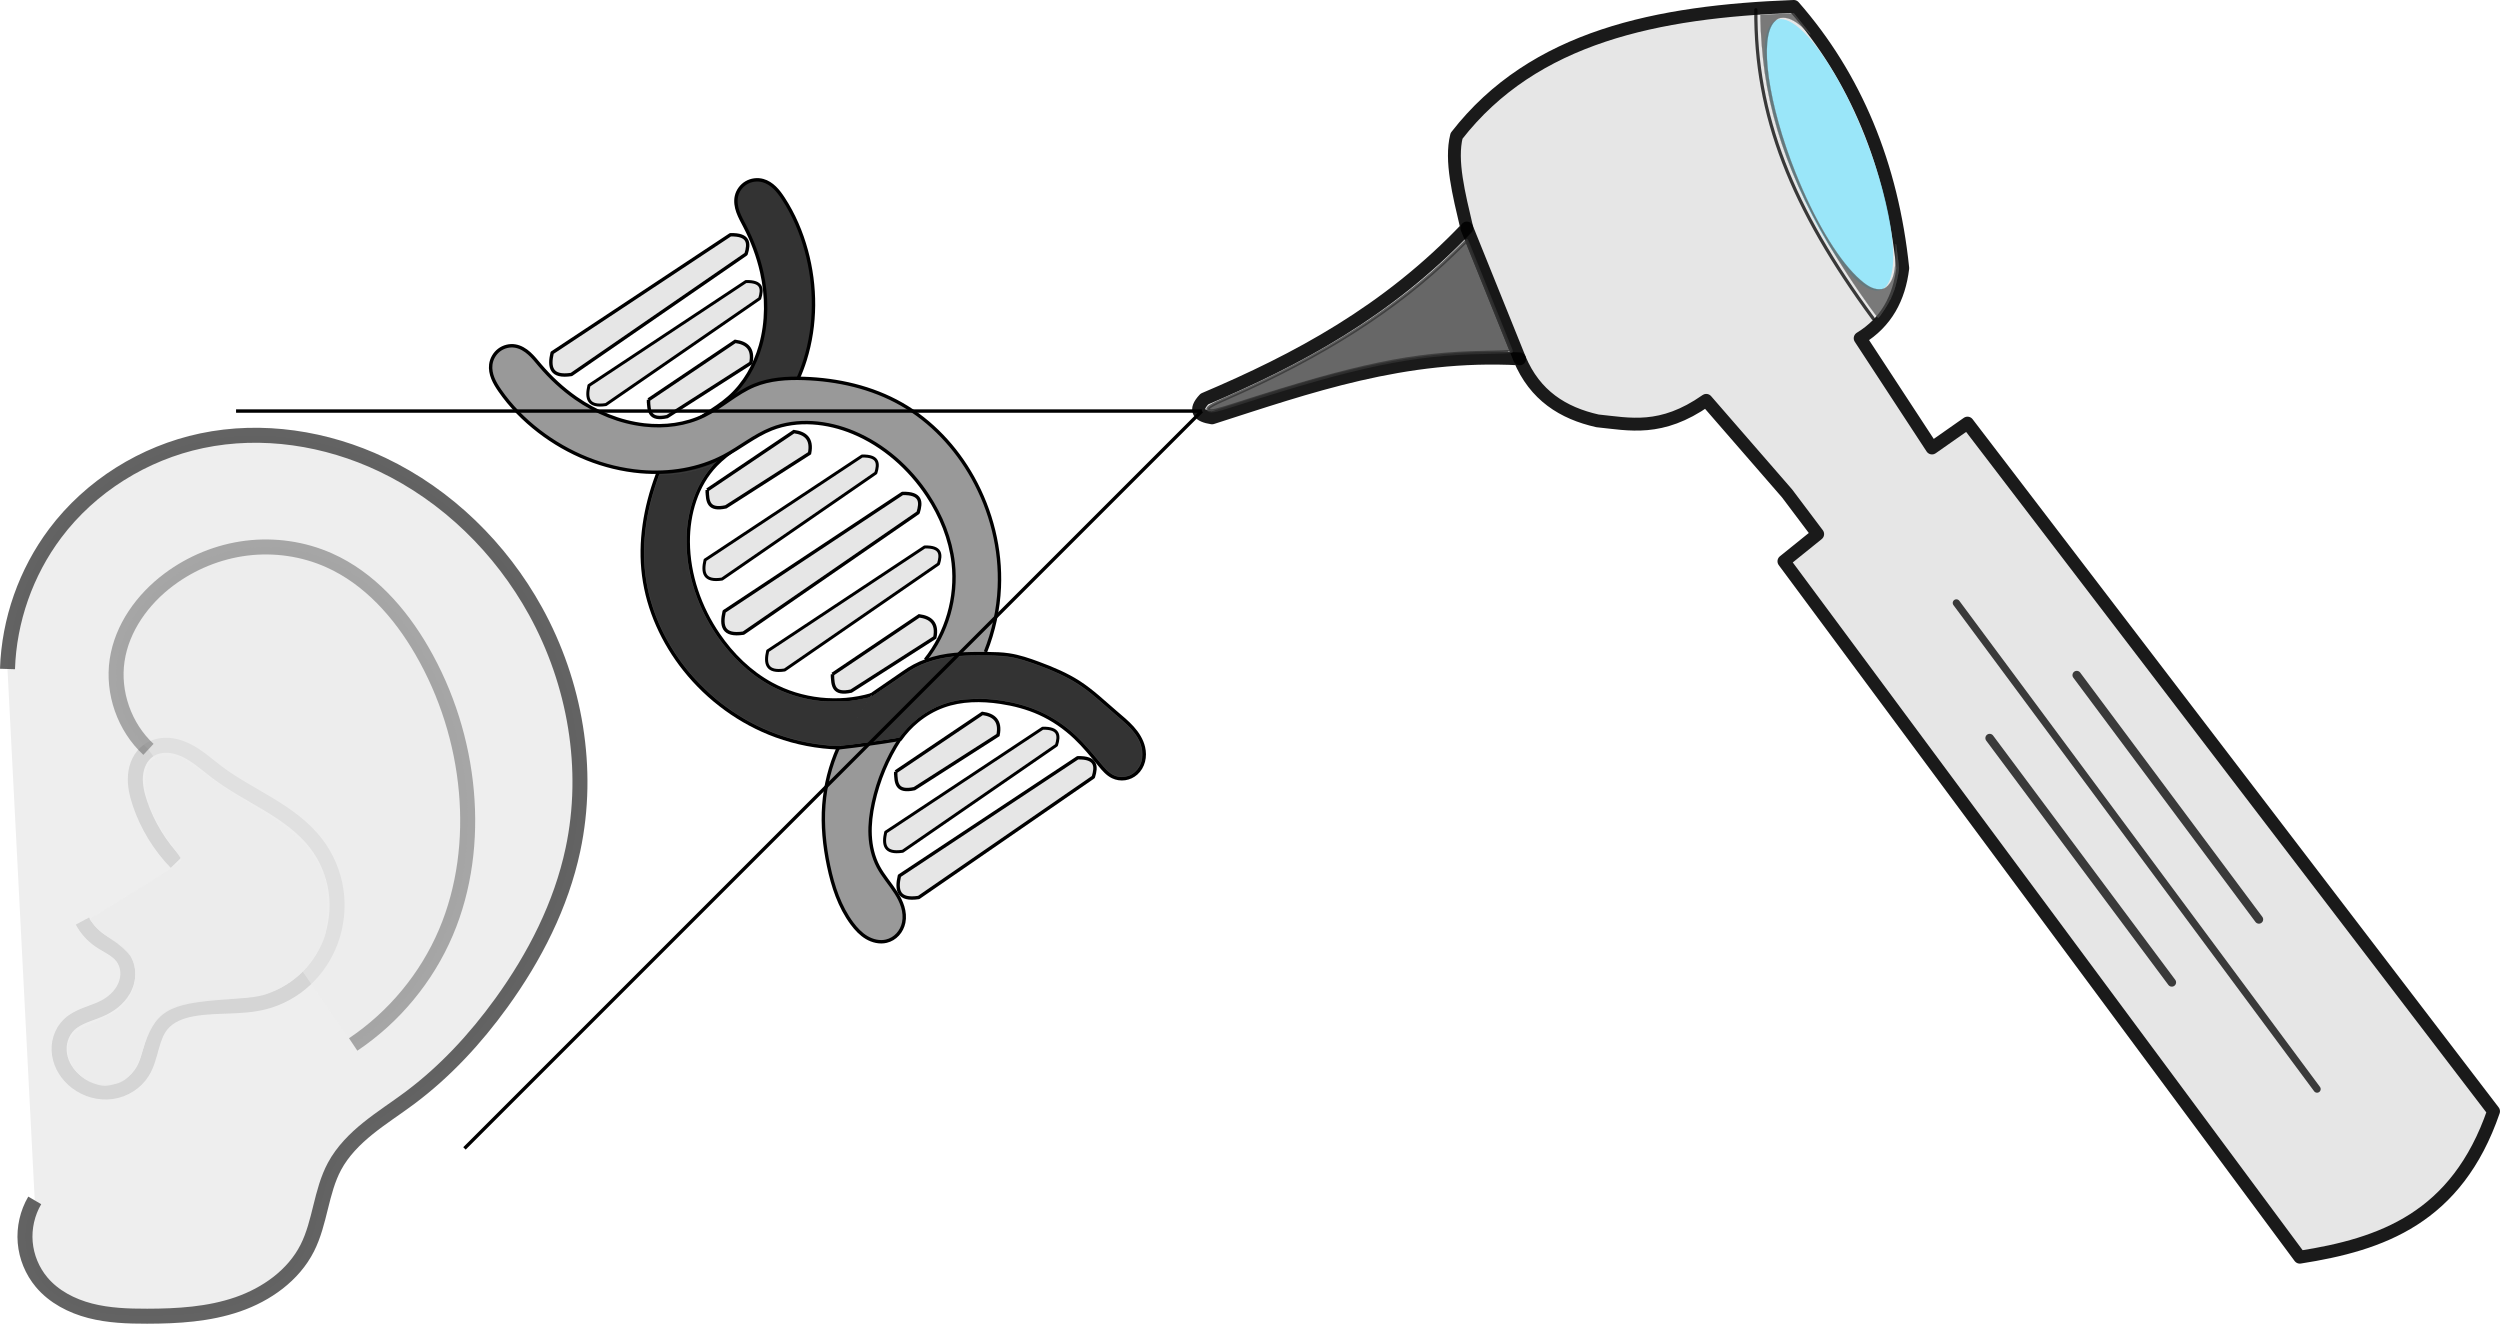 <?xml version="1.0" encoding="UTF-8" standalone="no"?>
<!-- Created with Inkscape (http://www.inkscape.org/) -->

<svg
   xmlns:osb="http://www.openswatchbook.org/uri/2009/osb"
   xmlns:dc="http://purl.org/dc/elements/1.1/"
   xmlns:cc="http://creativecommons.org/ns#"
   xmlns:rdf="http://www.w3.org/1999/02/22-rdf-syntax-ns#"
   xmlns:svg="http://www.w3.org/2000/svg"
   xmlns="http://www.w3.org/2000/svg"
   xmlns:sodipodi="http://sodipodi.sourceforge.net/DTD/sodipodi-0.dtd"
   xmlns:inkscape="http://www.inkscape.org/namespaces/inkscape"
   width="194.178mm"
   height="102.815mm"
   viewBox="0 0 194.178 102.815"
   version="1.1"
   id="svg8"
   inkscape:version="0.92.5 (2060ec1f9f, 2020-04-08)"
   sodipodi:docname="genotoscope_logo.svg"
   inkscape:export-filename="/home/damian/Documents/L3S/projects/hearing4all/human_genetics/genotoscope_web_images/genotoscope_logo_final.png"
   inkscape:export-xdpi="100"
   inkscape:export-ydpi="100">
  <defs
     id="defs2">
    <linearGradient
       id="linearGradient10770"
       osb:paint="solid">
      <stop
         style="stop-color:#b3b3b3;stop-opacity:1;"
         offset="0"
         id="stop10768" />
    </linearGradient>
    <inkscape:path-effect
       effect="spiro"
       id="path-effect9272"
       is_visible="true" />
    <inkscape:path-effect
       effect="spiro"
       id="path-effect9210"
       is_visible="true" />
    <inkscape:path-effect
       effect="spiro"
       id="path-effect9206"
       is_visible="true" />
    <inkscape:path-effect
       effect="spiro"
       id="path-effect9202"
       is_visible="true" />
    <inkscape:path-effect
       effect="powerstroke"
       id="path-effect9175"
       is_visible="true"
       offset_points="0,0.132"
       sort_points="true"
       interpolator_type="CubicBezierJohan"
       interpolator_beta="0.2"
       start_linecap_type="zerowidth"
       linejoin_type="extrp_arc"
       miter_limit="4"
       end_linecap_type="zerowidth" />
    <inkscape:path-effect
       effect="spiro"
       id="path-effect9103"
       is_visible="true" />
    <inkscape:path-effect
       effect="skeletal"
       id="path-effect9099"
       is_visible="true"
       pattern="M 0,5 C 0,2.24 2.24,0 5,0 7.76,0 10,2.24 10,5 10,7.76 7.76,10 5,10 2.24,10 0,7.76 0,5 Z"
       copytype="single_stretched"
       prop_scale="1"
       scale_y_rel="false"
       spacing="0"
       normal_offset="0"
       tang_offset="0"
       prop_units="false"
       vertical_pattern="false"
       fuse_tolerance="0" />
    <inkscape:path-effect
       effect="spiro"
       id="path-effect9097"
       is_visible="true" />
    <inkscape:path-effect
       effect="spiro"
       id="path-effect9006"
       is_visible="true" />
    <inkscape:path-effect
       effect="spiro"
       id="path-effect9002"
       is_visible="true" />
    <inkscape:path-effect
       effect="spiro"
       id="path-effect8994"
       is_visible="true" />
    <inkscape:path-effect
       effect="spiro"
       id="path-effect8803"
       is_visible="true" />
    <inkscape:path-effect
       effect="spiro"
       id="path-effect8799"
       is_visible="true" />
    <inkscape:path-effect
       effect="spiro"
       id="path-effect8795"
       is_visible="true" />
    <inkscape:path-effect
       effect="spiro"
       id="path-effect8791"
       is_visible="true" />
    <inkscape:path-effect
       effect="skeletal"
       id="path-effect8750"
       is_visible="true"
       pattern="M 0,5 C 0,2.24 2.24,0 5,0 7.76,0 10,2.24 10,5 10,7.76 7.76,10 5,10 2.24,10 0,7.76 0,5 Z"
       copytype="single_stretched"
       prop_scale="1"
       scale_y_rel="false"
       spacing="0"
       normal_offset="0"
       tang_offset="0"
       prop_units="false"
       vertical_pattern="false"
       fuse_tolerance="0" />
    <inkscape:path-effect
       effect="skeletal"
       id="path-effect8746"
       is_visible="true"
       pattern="M 0,5 C 0,2.24 2.24,0 5,0 7.76,0 10,2.24 10,5 10,7.76 7.76,10 5,10 2.24,10 0,7.76 0,5 Z"
       copytype="single_stretched"
       prop_scale="1"
       scale_y_rel="false"
       spacing="0"
       normal_offset="0"
       tang_offset="0"
       prop_units="false"
       vertical_pattern="false"
       fuse_tolerance="0" />
    <inkscape:path-effect
       effect="skeletal"
       id="path-effect8738"
       is_visible="true"
       pattern="M 0,5 C 0,2.24 2.24,0 5,0 7.76,0 10,2.24 10,5 10,7.76 7.76,10 5,10 2.24,10 0,7.76 0,5 Z"
       copytype="single_stretched"
       prop_scale="1"
       scale_y_rel="false"
       spacing="0"
       normal_offset="0"
       tang_offset="0"
       prop_units="false"
       vertical_pattern="false"
       fuse_tolerance="0" />
    <inkscape:path-effect
       effect="skeletal"
       id="path-effect8726"
       is_visible="true"
       pattern="M 0,5 C 0,2.24 2.24,0 5,0 7.76,0 10,2.24 10,5 10,7.76 7.76,10 5,10 2.24,10 0,7.76 0,5 Z"
       copytype="single_stretched"
       prop_scale="1"
       scale_y_rel="false"
       spacing="0"
       normal_offset="0"
       tang_offset="0"
       prop_units="false"
       vertical_pattern="false"
       fuse_tolerance="0" />
    <inkscape:path-effect
       effect="skeletal"
       id="path-effect8722"
       is_visible="true"
       pattern="M 0,5 C 0,2.24 2.24,0 5,0 7.76,0 10,2.24 10,5 10,7.76 7.76,10 5,10 2.24,10 0,7.76 0,5 Z"
       copytype="single_stretched"
       prop_scale="1"
       scale_y_rel="false"
       spacing="0"
       normal_offset="0"
       tang_offset="0"
       prop_units="false"
       vertical_pattern="false"
       fuse_tolerance="0" />
    <inkscape:path-effect
       effect="spiro"
       id="path-effect8803-2"
       is_visible="true" />
    <inkscape:path-effect
       effect="spiro"
       id="path-effect8799-0"
       is_visible="true" />
    <inkscape:path-effect
       effect="spiro"
       id="path-effect9006-8"
       is_visible="true" />
  </defs>
  <sodipodi:namedview
     id="base"
     pagecolor="#ffffff"
     bordercolor="#666666"
     borderopacity="1.0"
     inkscape:pageopacity="0"
     inkscape:pageshadow="2"
     inkscape:zoom="1.4142136"
     inkscape:cx="352.73162"
     inkscape:cy="194.48181"
     inkscape:document-units="mm"
     inkscape:current-layer="layer1"
     showgrid="false"
     inkscape:window-width="1848"
     inkscape:window-height="1016"
     inkscape:window-x="72"
     inkscape:window-y="27"
     inkscape:window-maximized="1"
     fit-margin-top="0"
     fit-margin-left="0"
     fit-margin-right="0"
     fit-margin-bottom="0"
     showguides="true"
     inkscape:guide-bbox="true">
    <sodipodi:guide
       position="147.792,81.985"
       orientation="0,1"
       id="guide9185"
       inkscape:locked="false" />
    <sodipodi:guide
       position="64.033,37.122"
       orientation="1,0"
       id="guide9187"
       inkscape:locked="false" />
    <sodipodi:guide
       position="120.111,96.631"
       orientation="0,1"
       id="guide4869"
       inkscape:locked="false" />
    <sodipodi:guide
       position="143.669,-2.514"
       orientation="0,1"
       id="guide4990"
       inkscape:locked="false" />
    <sodipodi:guide
       position="146.976,92.472"
       orientation="0,1"
       id="guide4992"
       inkscape:locked="false" />
    <sodipodi:guide
       position="143.404,5.159"
       orientation="0,1"
       id="guide4994"
       inkscape:locked="false" />
  </sodipodi:namedview>
  <g
     inkscape:label="Layer 1"
     inkscape:groupmode="layer"
     id="layer1"
     transform="translate(-91.483,-159.839)">
    <path
       style="fill:#e6e6e6;fill-rule:evenodd;stroke:#1a1a1a;stroke-width:1;stroke-linecap:square;stroke-linejoin:round;stroke-miterlimit:4;stroke-dasharray:none;stroke-opacity:1;paint-order:fill markers stroke"
       d="m 185.623,192.295 c 7.521,-2.413 14.922,-5.066 23.89,-4.582 1.19,2.844 3.366,4.211 6.05,4.815 2.483,0.25 4.933,0.87 8.445,-1.593 l 6.28,7.23 2.376,3.157 -2.621,2.114 40.069,54.05 c 6.342,-0.993 12.19,-3.023 15.048,-11.333 l -40.859,-53.451 -2.756,1.933 -5.58,-8.524 c 2.043,-1.25 3.027,-3.135 3.308,-5.442 -0.828,-8.001 -3.659,-14.845 -8.464,-20.33 -10.558,0.4 -20.184,2.307 -26.194,10.054 -0.483,1.928 0.171,4.491 0.797,7.158 -6.197,6.514 -13.195,10.226 -20.381,13.28 -0.846,0.905 -0.428,1.305 0.591,1.464 z"
       id="path8742"
       inkscape:connector-curvature="0"
       sodipodi:nodetypes="cccccccccccccccccc"
       inkscape:export-xdpi="100"
       inkscape:export-ydpi="100"
       inkscape:export-filename="/home/damian/path8742.png" />
    <ellipse
       style="opacity:0.75;fill:#80e5ff;fill-opacity:1;fill-rule:evenodd;stroke:none;stroke-width:0.319;stroke-linecap:butt;stroke-linejoin:round;stroke-miterlimit:4;stroke-dasharray:none;stroke-dashoffset:0;stroke-opacity:1;paint-order:fill markers stroke"
       id="path8758"
       cx="-159.356"
       cy="312.04"
       rx="3.417"
       ry="11.153"
       transform="matrix(-0.692,0.721,0.395,0.919,0,0)"
       inkscape:export-xdpi="100"
       inkscape:export-ydpi="100"
       inkscape:export-filename="/home/damian/path8742.png" />
    <path
       style="fill:#333333;fill-rule:evenodd;stroke:#000000;stroke-width:0.265px;stroke-linecap:butt;stroke-linejoin:miter;stroke-opacity:1"
       d="m 145.4,218.57 c -2.564,0.749 -5.42,0.439 -7.764,-0.842 -1.661,-0.908 -3.049,-2.272 -4.116,-3.835 -1.444,-2.116 -2.324,-4.641 -2.339,-7.203 -0.013,-2.174 0.643,-4.421 2.152,-5.987 0.988,-1.026 2.276,-1.705 3.368,-2.619 1.701,-1.424 2.892,-3.402 3.555,-5.519 0.859,-2.745 0.853,-5.738 0.093,-8.513 -0.389,-1.42 -0.973,-2.79 -1.777,-4.022 -0.198,-0.303 -0.41,-0.599 -0.67,-0.85 -0.26,-0.251 -0.571,-0.457 -0.92,-0.553 -0.43,-0.118 -0.906,-0.058 -1.291,0.168 -0.384,0.225 -0.671,0.614 -0.767,1.049 -0.09,0.404 -0.02,0.83 0.119,1.219 0.139,0.39 0.345,0.752 0.535,1.119 0.583,1.124 1.033,2.319 1.31,3.555 0.419,1.876 0.43,3.857 -0.093,5.706 -0.433,1.528 -1.243,2.969 -2.432,4.022 -1.136,1.006 -2.58,1.635 -3.648,2.713 -0.922,0.93 -1.509,2.14 -1.964,3.368 -0.917,2.472 -1.368,5.15 -1.029,7.764 0.345,2.664 1.507,5.195 3.18,7.296 1.846,2.317 4.325,4.133 7.109,5.145 1.558,0.567 3.207,0.884 4.864,0.935"
       id="path8801"
       inkscape:connector-curvature="0"
       inkscape:path-effect="#path-effect8803"
       inkscape:original-d="m 145.39986,218.56995 c -2.58779,-0.2809 -5.17585,-0.56153 -7.76417,-0.8419 -2.58833,-0.28037 -2.74371,-2.55714 -4.11596,-3.83532 -1.37224,-1.27817 -1.5588,-4.8022 -2.3386,-7.20291 -0.7798,-2.40071 1.43461,-3.99149 2.15152,-5.98684 0.7169,-1.99535 2.24533,-1.74642 3.36759,-2.61924 1.12227,-0.87282 2.37006,-3.67967 3.55469,-5.51912 1.18463,-1.83944 0.0626,-5.67528 0.0935,-8.51253 0.0309,-2.83725 -1.18463,-2.68187 -1.77734,-4.0224 -0.59271,-1.34054 -1.0599,-0.93571 -1.59025,-1.40317 -0.53035,-0.46746 -1.37172,0.81045 -2.05798,1.21608 -0.68626,0.40562 0.4368,1.5588 0.65481,2.3386 0.21801,0.7798 0.87335,2.36953 1.30962,3.55469 0.43628,1.18516 -0.0621,3.80387 -0.0935,5.7062 -0.0315,1.90234 -1.62117,2.68134 -2.43216,4.02241 -0.81098,1.34106 -2.43188,1.80826 -3.64823,2.71278 -1.21634,0.90453 -1.30935,2.24481 -1.96443,3.3676 -0.65507,1.1228 -0.68572,5.17586 -1.02898,7.76418 -0.34326,2.58832 2.1206,4.86404 3.1805,7.29646 1.05991,2.43242 4.73985,3.42969 7.10937,5.14494 2.36953,1.71524 3.24314,0.62336 4.86431,0.93544"
       transform="translate(13.758,-4.762)"
       inkscape:export-xdpi="100"
       inkscape:export-ydpi="100"
       inkscape:export-filename="/home/damian/path8742.png" />
    <path
       style="fill:#e6e6e6;fill-rule:evenodd;stroke:#000000;stroke-width:0.265px;stroke-linecap:butt;stroke-linejoin:round;stroke-opacity:1"
       d="m 134.369,187.241 13.845,-9.167 c 1.469,-0.033 1.474,0.666 1.216,1.497 l -13.564,9.354 c -1.6,0.246 -1.754,-0.568 -1.497,-1.684 z"
       id="path8805"
       inkscape:connector-curvature="0"
       sodipodi:nodetypes="ccccc"
       inkscape:export-xdpi="100"
       inkscape:export-ydpi="100"
       inkscape:export-filename="/home/damian/path8742.png" />
    <path
       style="fill:#e6e6e6;fill-rule:evenodd;stroke:#000000;stroke-width:0.233px;stroke-linecap:butt;stroke-linejoin:round;stroke-opacity:1"
       d="m 137.227,189.78 12.192,-8.073 c 1.293,-0.029 1.298,0.587 1.071,1.318 l -11.945,8.238 c -1.409,0.217 -1.545,-0.5 -1.318,-1.483 z"
       id="path8805-9"
       inkscape:connector-curvature="0"
       sodipodi:nodetypes="ccccc"
       inkscape:export-xdpi="100"
       inkscape:export-ydpi="100"
       inkscape:export-filename="/home/damian/path8742.png" />
    <path
       style="fill:#e6e6e6;fill-rule:evenodd;stroke:#000000;stroke-width:0.265px;stroke-linecap:butt;stroke-linejoin:miter;stroke-opacity:1"
       d="m 141.853,190.889 6.735,-4.537 c 0.898,0.123 1.437,0.566 1.216,1.684 l -6.501,4.163 c -1.355,0.292 -1.436,-0.382 -1.45,-1.31 z"
       id="path8837"
       inkscape:connector-curvature="0"
       sodipodi:nodetypes="ccccc"
       inkscape:export-xdpi="100"
       inkscape:export-ydpi="100"
       inkscape:export-filename="/home/damian/path8742.png" />
    <path
       style="fill:#e6e6e6;fill-rule:evenodd;stroke:#000000;stroke-width:0.265px;stroke-linecap:butt;stroke-linejoin:miter;stroke-opacity:1"
       d="m 146.412,197.897 6.735,-4.537 c 0.898,0.123 1.437,0.566 1.216,1.684 l -6.501,4.163 c -1.355,0.292 -1.436,-0.382 -1.45,-1.31 z"
       id="path8837-1"
       inkscape:connector-curvature="0"
       sodipodi:nodetypes="ccccc"
       inkscape:export-xdpi="100"
       inkscape:export-ydpi="100"
       inkscape:export-filename="/home/damian/path8742.png" />
    <path
       style="fill:#e6e6e6;fill-rule:evenodd;stroke:#000000;stroke-width:0.265px;stroke-linecap:butt;stroke-linejoin:miter;stroke-opacity:1"
       d="m 156.141,212.209 6.735,-4.537 c 0.898,0.123 1.437,0.566 1.216,1.684 l -6.501,4.163 c -1.355,0.292 -1.436,-0.382 -1.45,-1.31 z"
       id="path8837-0"
       inkscape:connector-curvature="0"
       sodipodi:nodetypes="ccccc"
       inkscape:export-xdpi="100"
       inkscape:export-ydpi="100"
       inkscape:export-filename="/home/damian/path8742.png" />
    <path
       style="fill:#e6e6e6;fill-rule:evenodd;stroke:#000000;stroke-width:0.265px;stroke-linecap:butt;stroke-linejoin:round;stroke-opacity:1"
       d="m 147.732,207.331 13.845,-9.167 c 1.469,-0.033 1.474,0.666 1.216,1.497 l -13.564,9.354 c -1.6,0.246 -1.754,-0.568 -1.497,-1.684 z"
       id="path8805-4"
       inkscape:connector-curvature="0"
       sodipodi:nodetypes="ccccc"
       inkscape:export-xdpi="100"
       inkscape:export-ydpi="100"
       inkscape:export-filename="/home/damian/path8742.png" />
    <path
       style="fill:#e6e6e6;fill-rule:evenodd;stroke:#000000;stroke-width:0.233px;stroke-linecap:butt;stroke-linejoin:round;stroke-opacity:1"
       d="m 146.247,203.333 12.192,-8.073 c 1.293,-0.029 1.298,0.587 1.071,1.318 l -11.945,8.238 c -1.409,0.217 -1.545,-0.5 -1.318,-1.483 z"
       id="path8805-9-2"
       inkscape:connector-curvature="0"
       sodipodi:nodetypes="ccccc"
       inkscape:export-xdpi="100"
       inkscape:export-ydpi="100"
       inkscape:export-filename="/home/damian/path8742.png" />
    <path
       style="fill:#e6e6e6;fill-rule:evenodd;stroke:#000000;stroke-width:0.233px;stroke-linecap:butt;stroke-linejoin:round;stroke-opacity:1"
       d="m 151.111,210.395 12.192,-8.073 c 1.293,-0.029 1.298,0.587 1.071,1.318 l -11.945,8.238 c -1.409,0.217 -1.545,-0.5 -1.318,-1.483 z"
       id="path8805-9-22"
       inkscape:connector-curvature="0"
       sodipodi:nodetypes="ccccc"
       inkscape:export-xdpi="100"
       inkscape:export-ydpi="100"
       inkscape:export-filename="/home/damian/path8742.png" />
    <path
       style="fill:#e6e6e6;fill-rule:evenodd;stroke:#000000;stroke-width:0.265px;stroke-linecap:butt;stroke-linejoin:miter;stroke-opacity:1"
       d="m 161.052,219.786 6.735,-4.537 c 0.898,0.123 1.437,0.566 1.216,1.684 l -6.501,4.163 c -1.355,0.292 -1.436,-0.382 -1.45,-1.31 z"
       id="path8837-0-0"
       inkscape:connector-curvature="0"
       sodipodi:nodetypes="ccccc"
       inkscape:export-xdpi="100"
       inkscape:export-ydpi="100"
       inkscape:export-filename="/home/damian/path8742.png" />
    <path
       style="fill:#e6e6e6;fill-rule:evenodd;stroke:#000000;stroke-width:0.233px;stroke-linecap:butt;stroke-linejoin:round;stroke-opacity:1"
       d="m 160.278,224.474 12.192,-8.073 c 1.293,-0.029 1.298,0.587 1.071,1.318 l -11.945,8.238 c -1.409,0.217 -1.545,-0.5 -1.318,-1.483 z"
       id="path8805-9-22-5"
       inkscape:connector-curvature="0"
       sodipodi:nodetypes="ccccc"
       inkscape:export-xdpi="100"
       inkscape:export-ydpi="100"
       inkscape:export-filename="/home/damian/path8742.png" />
    <path
       style="fill:#e6e6e6;fill-rule:evenodd;stroke:#000000;stroke-width:0.265px;stroke-linecap:butt;stroke-linejoin:round;stroke-opacity:1"
       d="m 161.342,227.864 13.845,-9.167 c 1.469,-0.033 1.474,0.666 1.216,1.497 l -13.564,9.354 c -1.6,0.246 -1.754,-0.568 -1.497,-1.684 z"
       id="path8805-4-5"
       inkscape:connector-curvature="0"
       sodipodi:nodetypes="ccccc"
       inkscape:export-xdpi="100"
       inkscape:export-ydpi="100"
       inkscape:export-filename="/home/damian/path8742.png" />
    <path
       transform="matrix(-0.379,0.925,0.925,0.379,16.288,-6.248)"
       style="fill:#999999;fill-rule:evenodd;stroke:#000000;stroke-width:0.265px;stroke-linecap:butt;stroke-linejoin:miter;stroke-opacity:1"
       d="m 145.4,218.57 c -2.564,0.749 -5.42,0.439 -7.764,-0.842 -1.661,-0.908 -3.049,-2.272 -4.116,-3.835 -1.444,-2.116 -2.324,-4.641 -2.339,-7.203 -0.013,-2.174 0.643,-4.421 2.152,-5.987 0.988,-1.026 2.276,-1.705 3.368,-2.619 1.701,-1.424 2.892,-3.402 3.555,-5.519 0.859,-2.745 0.853,-5.738 0.093,-8.513 -0.389,-1.42 -0.973,-2.79 -1.777,-4.022 -0.198,-0.303 -0.41,-0.599 -0.67,-0.85 -0.26,-0.251 -0.571,-0.457 -0.92,-0.553 -0.43,-0.118 -0.906,-0.058 -1.291,0.168 -0.384,0.225 -0.671,0.614 -0.767,1.049 -0.09,0.404 -0.02,0.83 0.119,1.219 0.139,0.39 0.345,0.752 0.535,1.119 0.583,1.124 1.033,2.319 1.31,3.555 0.419,1.876 0.43,3.857 -0.093,5.706 -0.433,1.528 -1.243,2.969 -2.432,4.022 -1.136,1.006 -2.58,1.635 -3.648,2.713 -0.922,0.93 -1.509,2.14 -1.964,3.368 -0.917,2.472 -1.368,5.15 -1.029,7.764 0.346,2.664 1.509,5.194 3.18,7.296 1.844,2.319 4.321,4.142 7.109,5.145 1.618,0.582 3.335,0.89 5.055,0.906"
       id="path8801-9"
       inkscape:connector-curvature="0"
       inkscape:path-effect="#path-effect8803-2"
       inkscape:original-d="m 145.39986,218.56995 c -2.58779,-0.2809 -5.17585,-0.56153 -7.76417,-0.8419 -2.58833,-0.28037 -2.74371,-2.55714 -4.11596,-3.83532 -1.37224,-1.27817 -1.5588,-4.8022 -2.3386,-7.20291 -0.7798,-2.40071 1.43461,-3.99149 2.15152,-5.98684 0.7169,-1.99535 2.24533,-1.74642 3.36759,-2.61924 1.12227,-0.87282 2.37006,-3.67967 3.55469,-5.51912 1.18463,-1.83944 0.0626,-5.67528 0.0935,-8.51253 0.0309,-2.83725 -1.18463,-2.68187 -1.77734,-4.0224 -0.59271,-1.34054 -1.0599,-0.93571 -1.59025,-1.40317 -0.53035,-0.46746 -1.37172,0.81045 -2.05798,1.21608 -0.68626,0.40562 0.4368,1.5588 0.65481,2.3386 0.21801,0.7798 0.87335,2.36953 1.30962,3.55469 0.43628,1.18516 -0.0621,3.80387 -0.0935,5.7062 -0.0315,1.90234 -1.62117,2.68134 -2.43216,4.02241 -0.81098,1.34106 -2.43188,1.80826 -3.64823,2.71278 -1.21634,0.90453 -1.30935,2.24481 -1.96443,3.3676 -0.65507,1.1228 -0.68572,5.17586 -1.02898,7.76418 -0.34326,2.58832 2.1206,4.86404 3.1805,7.29646 1.05991,2.43242 4.73985,3.42969 7.10937,5.14494 2.36953,1.71524 3.43377,0.59423 5.05494,0.90631"
       sodipodi:nodetypes="cssscccscscscccccsccc"
       inkscape:export-xdpi="100"
       inkscape:export-ydpi="100"
       inkscape:export-filename="/home/damian/path8742.png" />
    <path
       transform="matrix(-0.401,0.916,0.916,0.401,21.17,-9.56)"
       style="fill:#999999;fill-rule:evenodd;stroke:#000000;stroke-width:0.265px;stroke-linecap:butt;stroke-linejoin:miter;stroke-opacity:1"
       d="m 151.574,219.412 c 1.763,-0.292 3.58,-0.26 5.332,0.093 0.831,0.168 1.651,0.408 2.411,0.784 0.759,0.376 1.458,0.891 1.986,1.554 0.509,0.639 0.848,1.396 1.303,2.075 0.228,0.339 0.486,0.661 0.798,0.925 0.312,0.264 0.68,0.469 1.079,0.555 0.341,0.073 0.702,0.057 1.032,-0.055 0.33,-0.112 0.628,-0.321 0.838,-0.6 0.319,-0.423 0.42,-0.984 0.356,-1.51 -0.064,-0.526 -0.28,-1.023 -0.543,-1.483 -0.804,-1.409 -2.047,-2.519 -3.368,-3.461 -1.299,-0.926 -2.703,-1.719 -4.209,-2.245 -1.44,-0.503 -2.965,-0.757 -4.49,-0.748"
       id="path8797-2"
       inkscape:connector-curvature="0"
       inkscape:path-effect="#path-effect8799-0"
       inkscape:original-d="m 151.57379,219.41185 c 1.77761,0.0309 3.55495,0.0621 5.33203,0.0935 1.77708,0.0315 2.93132,1.55881 4.39658,2.33861 1.46526,0.7798 2.12061,2.36953 3.18051,3.55469 1.0599,1.18515 1.24752,-0.43681 1.87089,-0.65481 0.62336,-0.21801 -0.12446,-1.99588 -0.18709,-2.99342 -0.0626,-0.99755 -2.2448,-2.30769 -3.3676,-3.46114 -1.1228,-1.15345 -2.80606,-1.49698 -4.20949,-2.24507 -1.40343,-0.74809 -2.99316,-0.49917 -4.49013,-0.74835"
       inkscape:export-xdpi="100"
       inkscape:export-ydpi="100"
       inkscape:export-filename="/home/damian/path8742.png" />
    <path
       style="fill:#333333;fill-rule:evenodd;stroke:#000000;stroke-width:0.265px;stroke-linecap:round;stroke-linejoin:round;stroke-opacity:1;paint-order:normal"
       d="m 142.874,222.686 c 0.723,-0.081 1.446,-0.171 2.167,-0.269 0.874,-0.119 1.746,-0.251 2.616,-0.395 0.373,-0.531 0.818,-1.012 1.319,-1.424 0.602,-0.495 1.285,-0.892 2.017,-1.158 1.407,-0.509 2.952,-0.518 4.432,-0.298 1.046,0.156 2.079,0.425 3.043,0.86 1.025,0.463 1.963,1.111 2.778,1.885 0.686,0.651 1.283,1.388 1.885,2.117 0.296,0.358 0.606,0.726 1.025,0.926 0.293,0.14 0.628,0.19 0.949,0.142 0.321,-0.048 0.627,-0.191 0.87,-0.407 0.274,-0.243 0.466,-0.574 0.558,-0.929 0.092,-0.355 0.087,-0.732 0.004,-1.089 -0.133,-0.572 -0.461,-1.084 -0.853,-1.521 -0.392,-0.437 -0.851,-0.809 -1.297,-1.191 -0.929,-0.796 -1.818,-1.649 -2.844,-2.315 -0.974,-0.632 -2.054,-1.083 -3.142,-1.488 -0.754,-0.281 -1.52,-0.542 -2.315,-0.661 -0.535,-0.08 -1.077,-0.095 -1.617,-0.101 -0.409,-0.005 -0.818,-0.005 -1.227,0.002 -0.453,0.008 -0.905,0.024 -1.356,0.066 -0.754,0.071 -1.504,0.218 -2.216,0.477 -0.635,0.231 -1.238,0.55 -1.785,0.945 l -2.486,1.709"
       id="path9101"
       inkscape:connector-curvature="0"
       inkscape:path-effect="#path-effect9103"
       inkscape:original-d="m 142.87417,222.6859 c 0.71156,-0.0899 1.44491,-0.17962 2.16696,-0.26904 0.72206,-0.0894 1.74448,-0.26346 2.61633,-0.3948 0.33632,-0.59991 0.769,-1.04671 1.31935,-1.42421 0.53335,-0.36584 1.34523,-0.77196 2.01745,-1.15755 0.67222,-0.38558 2.95478,-0.1987 4.43177,-0.29766 1.47699,-0.099 2.02874,0.573 3.04271,0.8599 1.01397,0.2869 1.85234,1.25651 2.77812,1.88516 0.92578,0.62865 1.25704,1.41084 1.88516,2.11666 0.62812,0.70582 0.68377,0.6171 1.02526,0.92604 0.34149,0.30895 1.21293,-0.17665 1.81901,-0.26458 0.60607,-0.0879 0.37509,-1.34523 0.56224,-2.01745 0.18714,-0.67221 -1.4329,-1.80825 -2.14974,-2.71198 -0.71685,-0.90372 -1.89592,-1.54366 -2.84427,-2.3151 -0.94836,-0.77143 -2.09436,-0.99245 -3.14193,-1.48828 -1.04757,-0.49583 -1.4329,-0.45226 -2.3151,-0.66146 -0.88221,-0.20919 -1.17722,0.0204 -1.6174,-0.10136 -0.44018,-0.12172 -0.82867,-0.076 -1.22688,0.002 -0.39819,0.0781 -0.82655,-2.6e-4 -1.35599,0.0662 -0.52943,0.0664 -1.64562,0.12275 -2.21638,0.47716 -0.53714,0.33354 -0.7916,0.85302 -1.78543,0.94507 -1.05225,0.31235 -1.98533,1.21335 -2.48555,1.70933"
       sodipodi:nodetypes="cccsccssscccccscsccscc"
       transform="translate(13.758,-4.762)"
       inkscape:export-xdpi="100"
       inkscape:export-ydpi="100"
       inkscape:export-filename="/home/damian/path8742.png" />
    <path
       style="opacity:1;fill:#333333;fill-opacity:1;fill-rule:evenodd;stroke:#4d4d4d;stroke-width:0.067;stroke-linecap:square;stroke-linejoin:round;stroke-miterlimit:4;stroke-dasharray:none;stroke-dashoffset:0;stroke-opacity:1;paint-order:fill markers stroke"
       d=""
       id="path9105"
       inkscape:connector-curvature="0"
       transform="matrix(0.265,0,0,0.265,9.012,146.504)"
       inkscape:export-xdpi="100"
       inkscape:export-ydpi="100"
       inkscape:export-filename="/home/damian/path8742.png" />
    <path
       style="opacity:1;fill:#333333;fill-opacity:1;fill-rule:evenodd;stroke:#4d4d4d;stroke-width:0.018;stroke-linecap:square;stroke-linejoin:round;stroke-miterlimit:4;stroke-dasharray:none;stroke-dashoffset:0;stroke-opacity:1;paint-order:fill markers stroke"
       d="m 178.302,220.14 c -0.491,-0.123 -0.734,-0.333 -1.672,-1.448 -0.901,-1.072 -1.436,-1.632 -2.013,-2.111 -1.71,-1.418 -3.652,-2.19 -6.115,-2.431 -0.764,-0.075 -2.144,-0.026 -2.743,0.096 -1.461,0.298 -2.739,1.011 -3.784,2.109 -0.249,0.262 -0.488,0.537 -0.532,0.611 -0.044,0.075 -0.112,0.145 -0.152,0.157 -0.124,0.037 -2.224,0.344 -3.393,0.496 -1.279,0.166 -1.834,0.165 -2.976,-0.003 -2.823,-0.417 -5.351,-1.525 -7.641,-3.35 -0.66,-0.526 -1.899,-1.765 -2.426,-2.426 -2.382,-2.987 -3.528,-6.413 -3.307,-9.887 0.101,-1.584 0.363,-2.903 0.899,-4.523 l 0.234,-0.706 0.617,-0.029 c 0.986,-0.047 2.023,-0.243 2.99,-0.567 0.274,-0.092 0.512,-0.167 0.528,-0.167 0.017,0 -0.074,0.132 -0.202,0.292 -0.912,1.15 -1.47,2.493 -1.724,4.151 -0.122,0.795 -0.111,2.287 0.022,3.157 0.451,2.937 1.857,5.65 4.012,7.741 1.662,1.613 3.457,2.529 5.748,2.932 0.368,0.065 0.726,0.082 1.684,0.081 1.141,-0.002 1.257,-0.01 1.871,-0.132 0.36,-0.072 0.686,-0.134 0.725,-0.138 0.039,-0.004 0.107,-0.059 0.152,-0.124 0.045,-0.064 0.082,-0.088 0.082,-0.053 1.8e-4,0.038 0.029,0.052 0.074,0.035 0.04,-0.015 0.7,-0.459 1.466,-0.985 0.766,-0.526 1.538,-1.041 1.716,-1.143 0.776,-0.447 1.895,-0.791 2.973,-0.912 1.484,-0.167 3.784,-0.134 4.774,0.067 0.56,0.114 1.567,0.44 2.516,0.814 1.435,0.566 2.572,1.207 3.531,1.991 0.649,0.531 2.786,2.399 2.975,2.601 0.712,0.762 0.999,1.408 0.97,2.185 -0.014,0.373 -0.036,0.471 -0.17,0.742 -0.184,0.373 -0.522,0.697 -0.84,0.805 -0.287,0.098 -0.645,0.127 -0.867,0.072 z m -21.316,-2.758 c 0.028,-0.051 0.04,-0.093 0.027,-0.093 -0.013,0 -0.046,0.042 -0.073,0.093 -0.028,0.051 -0.04,0.093 -0.027,0.093 0.013,0 0.046,-0.042 0.073,-0.093 z m 0.748,-1.216 c 0.028,-0.051 0.04,-0.093 0.027,-0.093 -0.013,0 -0.046,0.042 -0.073,0.093 -0.028,0.051 -0.04,0.093 -0.027,0.093 0.013,0 0.046,-0.042 0.073,-0.093 z m 0.374,-0.608 c 0.028,-0.051 0.04,-0.093 0.027,-0.093 -0.013,0 -0.046,0.042 -0.073,0.093 -0.028,0.051 -0.04,0.093 -0.027,0.093 0.013,0 0.046,-0.042 0.073,-0.093 z m 0.14,-0.234 c 0.028,-0.051 0.04,-0.093 0.027,-0.093 -0.013,0 -0.046,0.042 -0.073,0.093 -0.028,0.051 -0.04,0.094 -0.027,0.094 0.013,0 0.046,-0.042 0.073,-0.094 z m 0.234,-0.374 c 0.028,-0.051 0.04,-0.093 0.027,-0.093 -0.013,0 -0.046,0.042 -0.073,0.093 -0.028,0.051 -0.04,0.093 -0.027,0.093 0.013,0 0.046,-0.042 0.073,-0.093 z m 0.14,-0.234 c 0.028,-0.051 0.04,-0.093 0.027,-0.093 -0.013,0 -0.046,0.042 -0.073,0.093 -0.028,0.051 -0.04,0.093 -0.027,0.093 0.013,0 0.046,-0.042 0.073,-0.093 z m 0.24,-0.398 0.046,-0.093 -0.076,0.093 c -0.042,0.051 -0.097,0.136 -0.122,0.187 l -0.046,0.093 0.076,-0.093 c 0.042,-0.051 0.097,-0.136 0.122,-0.187 z"
       id="path9107"
       inkscape:connector-curvature="0"
       inkscape:export-xdpi="100"
       inkscape:export-ydpi="100"
       inkscape:export-filename="/home/damian/path8742.png" />
    <path
       style="opacity:1;fill:#333333;fill-opacity:1;fill-rule:evenodd;stroke:#4d4d4d;stroke-width:0.006;stroke-linecap:square;stroke-linejoin:round;stroke-miterlimit:4;stroke-dasharray:none;stroke-dashoffset:0;stroke-opacity:1;paint-order:fill markers stroke"
       d="m 157.729,216.163 c -0.009,-0.012 -0.015,-0.031 -0.013,-0.042 0.002,-0.011 0.004,-0.029 0.005,-0.038 10e-4,-0.01 0.01,-0.013 0.019,-0.007 0.009,0.006 0.013,0.017 0.008,0.024 -0.005,0.008 3e-5,0.017 0.011,0.02 0.013,0.004 0.014,0.015 0.003,0.035 -0.013,0.023 -0.019,0.025 -0.033,0.007 z"
       id="path9109"
       inkscape:connector-curvature="0"
       inkscape:export-xdpi="100"
       inkscape:export-ydpi="100"
       inkscape:export-filename="/home/damian/path8742.png" />
    <path
       style="opacity:1;fill:#333333;fill-opacity:1;fill-rule:evenodd;stroke:#4d4d4d;stroke-width:0.002;stroke-linecap:square;stroke-linejoin:round;stroke-miterlimit:4;stroke-dasharray:none;stroke-dashoffset:0;stroke-opacity:1;paint-order:fill markers stroke"
       d="m 157.735,216.164 c -0.01,-0.013 -0.017,-0.037 -0.015,-0.052 0.007,-0.042 0.008,-0.044 0.021,-0.031 0.005,0.005 0.006,0.01 0.004,0.018 -0.002,0.011 0.006,0.025 0.015,0.025 0.006,0 0.004,0.021 -0.003,0.034 -0.008,0.013 -0.014,0.015 -0.021,0.007 z"
       id="path9111"
       inkscape:connector-curvature="0"
       inkscape:export-xdpi="100"
       inkscape:export-ydpi="100"
       inkscape:export-filename="/home/damian/path8742.png" />
    <path
       style="opacity:1;fill:#333333;fill-opacity:1;fill-rule:evenodd;stroke:#4d4d4d;stroke-width:0.002;stroke-linecap:square;stroke-linejoin:round;stroke-miterlimit:4;stroke-dasharray:none;stroke-dashoffset:0;stroke-opacity:1;paint-order:fill markers stroke"
       d="m 157.724,216.148 c -0.008,-0.018 -0.005,-0.068 0.005,-0.072 0.011,-0.004 0.018,0.007 0.018,0.025 -5.3e-4,0.017 -7.9e-4,0.017 -0.002,0.003 -0.002,-0.018 -0.009,-0.028 -0.014,-0.02 -0.007,0.012 -0.008,0.044 -0.002,0.059 0.008,0.02 0.005,0.024 -0.004,0.005 z"
       id="path9113"
       inkscape:connector-curvature="0"
       inkscape:export-xdpi="100"
       inkscape:export-ydpi="100"
       inkscape:export-filename="/home/damian/path8742.png" />
    <path
       style="opacity:1;fill:#333333;fill-opacity:1;fill-rule:evenodd;stroke:#4d4d4d;stroke-width:0.002;stroke-linecap:square;stroke-linejoin:round;stroke-miterlimit:4;stroke-dasharray:none;stroke-dashoffset:0;stroke-opacity:1;paint-order:fill markers stroke"
       d="m 157.655,216.264 c -0.004,-0.002 -0.007,-0.008 -0.007,-0.013 0,-0.021 0.024,-0.078 0.053,-0.122 0.008,-0.012 0.015,-0.03 0.017,-0.039 0.003,-0.015 0.004,-0.017 0.015,-0.017 0.007,-2.3e-4 0.016,-0.003 0.021,-0.005 0.014,-0.007 0.024,0.004 0.019,0.024 -0.002,0.008 -0.003,0.023 -0.003,0.033 7.9e-4,0.021 -0.013,0.049 -0.026,0.052 -0.005,0.001 -0.013,0.01 -0.018,0.019 -0.028,0.049 -0.057,0.077 -0.072,0.069 z m 0.03,-0.036 c 0.007,-0.009 0.019,-0.027 0.027,-0.039 0.012,-0.021 0.013,-0.025 0.009,-0.035 -0.003,-0.007 -0.006,-0.012 -0.008,-0.012 -0.005,0 -0.045,0.083 -0.042,0.088 0.001,0.002 1e-5,0.006 -0.003,0.01 -0.003,0.004 -0.003,0.006 -8e-4,0.006 0.002,0 0.01,-0.007 0.017,-0.016 z m 0.075,-0.077 0.01,-0.019 -0.014,-0.011 c -0.011,-0.009 -0.013,-0.013 -0.011,-0.021 0.005,-0.019 -0.015,-0.037 -0.02,-0.019 -0.01,0.033 -0.008,0.06 0.006,0.077 0.012,0.015 0.018,0.013 0.029,-0.008 z"
       id="path9115"
       inkscape:connector-curvature="0"
       inkscape:export-xdpi="100"
       inkscape:export-ydpi="100"
       inkscape:export-filename="/home/damian/path8742.png" />
    <path
       style="opacity:1;fill:#333333;fill-opacity:1;fill-rule:evenodd;stroke:#4d4d4d;stroke-width:0.002;stroke-linecap:square;stroke-linejoin:round;stroke-miterlimit:4;stroke-dasharray:none;stroke-dashoffset:0;stroke-opacity:1;paint-order:fill markers stroke"
       d="m 156.1,217.728 c -0.073,-0.003 -0.205,-0.011 -0.317,-0.019 l -0.036,-0.003 v -1.692 -1.692 l 0.615,-4e-5 c 1.158,-1e-4 1.235,-0.006 1.919,-0.141 0.265,-0.052 0.476,-0.093 0.579,-0.111 0.04,-0.007 0.081,-0.015 0.092,-0.017 0.053,-0.011 0.101,-0.05 0.172,-0.143 0.037,-0.049 0.054,-0.057 0.054,-0.028 9e-5,0.013 0.015,0.03 0.031,0.034 0.02,0.006 0.049,-10e-4 0.078,-0.019 0.048,-0.029 0.322,-0.21 0.499,-0.329 l 0.176,-0.119 h 2.165 2.165 v 0.625 0.625 l -0.077,0.035 c -0.1,0.045 -0.349,0.169 -0.452,0.226 -0.527,0.289 -1.011,0.64 -1.467,1.064 -0.285,0.265 -0.745,0.767 -0.859,0.936 -0.056,0.083 -0.108,0.139 -0.143,0.152 -0.087,0.033 -2.446,0.377 -3.488,0.509 -0.512,0.065 -0.847,0.095 -1.184,0.108 -0.127,0.005 -0.398,0.005 -0.521,-2.7e-4 z m 0.835,-0.256 c 0.019,-0.017 0.047,-0.059 0.07,-0.106 0.022,-0.045 0.028,-0.072 0.018,-0.083 -0.006,-0.006 -0.008,-0.006 -0.018,-5.3e-4 -0.019,0.011 -0.05,0.053 -0.076,0.105 -0.026,0.052 -0.034,0.08 -0.025,0.091 0.008,0.009 0.015,0.008 0.031,-0.007 z m 0.746,-1.213 c 0.012,-0.01 0.044,-0.053 0.051,-0.068 0.003,-0.007 -0.002,-5.3e-4 -0.03,0.037 -0.011,0.015 -0.025,0.029 -0.031,0.033 -0.011,0.006 -0.012,0.006 -0.018,-0.001 -0.003,-0.004 -0.006,-0.006 -0.006,-0.004 0,0.006 0.009,0.014 0.015,0.014 0.003,0 0.011,-0.005 0.018,-0.011 z m -0.03,-0.023 c -0.001,-0.003 -0.002,-5.3e-4 -0.002,0.005 0,0.006 0.001,0.008 0.002,0.005 0.001,-0.003 0.001,-0.007 0,-0.01 z m 0.035,-0.007 c 0.008,-0.009 0.017,-0.022 0.021,-0.03 0.009,-0.016 0.003,-0.009 -0.017,0.019 -0.016,0.023 -0.022,0.022 -0.008,-5.3e-4 0.014,-0.022 0.017,-0.03 0.009,-0.02 -0.004,0.005 -0.008,0.008 -0.01,0.007 -0.005,-0.001 -0.014,0.026 -0.011,0.032 0.001,0.002 5e-5,0.005 -0.003,0.006 -0.004,0.001 -0.004,0.002 -2.7e-4,0.002 0.003,1.8e-4 0.011,-0.007 0.019,-0.016 z m -0.005,-0.061 c 0.005,-0.01 0.008,-0.018 0.007,-0.018 -0.003,0 -0.035,0.068 -0.035,0.075 1e-4,0.003 0.004,-0.005 0.01,-0.017 0.005,-0.013 0.013,-0.031 0.018,-0.04 z m 0.035,-0.003 c 0.008,-0.013 0.013,-0.023 0.011,-0.023 -0.002,0 -0.003,-0.009 -0.002,-0.021 10e-4,-0.015 2.3e-4,-0.022 -0.004,-0.027 -0.006,-0.006 -0.006,-0.003 -0.004,0.02 0.001,0.018 5.3e-4,0.027 -0.002,0.027 -0.002,0 -0.007,0.004 -0.009,0.009 -0.004,0.008 -0.004,0.009 0.001,0.002 0.011,-0.013 0.011,-0.002 7.9e-4,0.016 -0.015,0.025 -0.01,0.022 0.008,-0.005 z m -0.021,0.012 c 10e-4,-0.004 7.9e-4,-0.005 -0.002,-0.004 -0.002,0.001 -0.004,0.004 -0.004,0.006 0,0.006 0.003,0.005 0.006,-0.003 z m 0.027,-0.004 c -0.001,-10e-4 -0.004,0.001 -0.005,0.005 -0.002,0.006 -0.002,0.006 0.002,0.002 0.003,-0.003 0.004,-0.006 0.003,-0.007 z m 0.041,-0.01 c 0.007,-0.011 0.009,-0.019 0.009,-0.037 -5.3e-4,-0.016 -0.001,-0.019 -0.002,-0.009 l -0.002,0.014 -0.01,-0.009 c -0.006,-0.006 -0.01,-0.014 -0.01,-0.021 0,-0.006 -0.002,-0.012 -0.004,-0.012 -0.007,0 5.3e-4,0.027 0.011,0.035 0.012,0.01 0.012,0.011 0.003,0.029 -0.007,0.015 -0.017,0.018 -0.021,0.008 -0.001,-0.003 -0.004,-0.006 -0.007,-0.006 -0.002,0 -10e-4,0.004 0.003,0.008 0.004,0.005 0.01,0.008 0.014,0.008 0.006,6e-5 0.006,5.3e-4 2.7e-4,0.004 -0.005,0.004 -0.005,0.004 0,0.003 0.003,-7.9e-4 0.01,-0.008 0.015,-0.015 z m -0.065,-0.025 c 0.002,-0.005 0.004,-0.008 0.002,-0.008 -0.001,0 -0.004,0.004 -0.006,0.008 -0.002,0.005 -0.003,0.008 -0.002,0.008 10e-4,0 0.004,-0.004 0.006,-0.008 z m 0.017,-0.03 c 0,-0.005 -0.002,-0.003 -0.008,0.01 -0.005,0.01 -0.005,0.01 0.002,0.002 0.004,-0.004 0.006,-0.01 0.006,-0.012 z m 0.056,-0.039 c -0.005,-0.005 -0.008,-0.005 -0.016,-0.002 -0.009,0.004 -0.009,0.004 0.003,0.004 0.011,-5.3e-4 0.013,5.3e-4 0.014,0.016 l 0.002,0.017 0.002,-0.014 c 0.001,-0.009 -8e-4,-0.016 -0.005,-0.02 z m -0.042,0.018 c -0.002,-0.004 6e-5,-0.006 0.006,-0.004 0.006,0.001 0.008,-1.1e-4 0.006,-0.004 -0.003,-0.007 -0.016,-0.008 -0.02,-0.002 -0.003,0.005 0.002,0.017 0.006,0.017 0.002,0 0.003,-0.003 0.001,-0.006 z m 0.329,-0.439 c 0.031,-0.028 0.081,-0.116 0.09,-0.157 0.007,-0.03 -0.005,-0.043 -0.026,-0.029 -0.02,0.013 -0.064,0.079 -0.084,0.128 -0.017,0.039 -0.019,0.056 -0.011,0.065 0.01,0.01 0.012,0.009 0.031,-0.008 z m 0.135,-0.227 c 0.02,-0.014 0.065,-0.086 0.085,-0.133 0.015,-0.037 0.015,-0.06 -2e-4,-0.062 -0.007,-0.001 -0.014,0.003 -0.024,0.012 -0.044,0.042 -0.103,0.165 -0.088,0.183 0.007,0.008 0.017,0.008 0.028,-2e-5 z m 0.234,-0.376 c 0.029,-0.022 0.089,-0.127 0.096,-0.167 0.003,-0.019 -0.002,-0.03 -0.015,-0.03 -0.018,0 -0.076,0.082 -0.1,0.142 -0.012,0.032 -0.015,0.051 -0.007,0.059 0.007,0.007 0.011,0.006 0.026,-0.005 z m 0.15,-0.244 c 0.034,-0.037 0.081,-0.124 0.086,-0.16 0.002,-0.016 0.001,-0.02 -0.005,-0.024 -0.013,-0.007 -0.031,0.007 -0.055,0.042 -0.041,0.057 -0.072,0.133 -0.065,0.154 0.005,0.012 0.022,0.007 0.039,-0.012 z m 0.133,-0.242 c 0.085,-0.103 0.121,-0.159 0.171,-0.258 0.033,-0.066 0.038,-0.081 0.028,-0.084 -0.007,-0.002 -0.102,0.117 -0.145,0.182 -0.041,0.062 -0.111,0.194 -0.107,0.204 0.004,0.011 0.013,0.004 0.053,-0.044 z"
       id="path9117"
       inkscape:connector-curvature="0"
       inkscape:export-xdpi="100"
       inkscape:export-ydpi="100"
       inkscape:export-filename="/home/damian/path8742.png" />
    <path
       style="opacity:1;fill:#333333;fill-opacity:1;fill-rule:evenodd;stroke:#4d4d4d;stroke-width:0.002;stroke-linecap:square;stroke-linejoin:round;stroke-miterlimit:4;stroke-dasharray:none;stroke-dashoffset:0;stroke-opacity:1;paint-order:fill markers stroke"
       d="m 156.153,217.728 c -0.1,-0.003 -0.379,-0.018 -0.398,-0.022 l -0.009,-0.002 v -1.691 -1.691 l 0.631,-4e-5 c 0.768,-5e-5 0.961,-0.004 1.194,-0.025 0.183,-0.017 0.363,-0.045 0.692,-0.111 0.033,-0.007 0.109,-0.021 0.17,-0.033 0.06,-0.012 0.137,-0.027 0.172,-0.033 0.034,-0.007 0.118,-0.022 0.186,-0.035 0.158,-0.029 0.178,-0.033 0.199,-0.043 0.029,-0.014 0.07,-0.051 0.108,-0.098 0.045,-0.055 0.064,-0.076 0.07,-0.076 0.003,0 0.007,0.008 0.011,0.017 0.008,0.023 0.024,0.035 0.048,0.034 0.027,-7.9e-4 0.04,-0.007 0.119,-0.058 0.075,-0.048 0.435,-0.288 0.548,-0.364 l 0.069,-0.047 h 2.165 2.165 l -0.001,0.625 -0.001,0.625 -0.095,0.044 c -0.473,0.22 -0.889,0.468 -1.294,0.773 -0.362,0.272 -0.675,0.556 -1.019,0.925 -0.219,0.235 -0.369,0.41 -0.455,0.531 -0.042,0.059 -0.085,0.108 -0.111,0.126 -0.025,0.017 -0.035,0.019 -0.255,0.056 -0.121,0.02 -0.496,0.078 -0.74,0.114 -0.023,0.003 -0.106,0.016 -0.184,0.027 -0.747,0.11 -1.775,0.254 -2.216,0.31 -0.254,0.032 -0.362,0.045 -0.515,0.062 -0.064,0.007 -0.133,0.014 -0.153,0.017 -0.143,0.015 -0.452,0.037 -0.62,0.044 -0.099,0.004 -0.357,0.004 -0.48,0.001 z m 0.786,-0.261 c 0.038,-0.04 0.088,-0.135 0.088,-0.168 0,-0.017 -0.01,-0.024 -0.024,-0.016 -0.029,0.016 -0.097,0.131 -0.103,0.172 -0.005,0.034 0.013,0.039 0.039,0.012 z m 0.742,-1.209 c 0.018,-0.015 0.059,-0.072 0.052,-0.072 -7.9e-4,0 -0.011,0.013 -0.023,0.029 -0.012,0.016 -0.027,0.034 -0.034,0.039 -0.012,0.01 -0.013,0.011 -0.021,0.004 -0.008,-0.008 -0.011,-0.002 -0.003,0.006 0.007,0.007 0.014,0.006 0.028,-0.006 z m -0.03,-0.023 c -0.001,-0.003 -0.002,-5.3e-4 -0.002,0.005 0,0.006 0.001,0.008 0.002,0.005 10e-4,-0.003 10e-4,-0.007 0,-0.01 z m 0.042,-0.015 c 0.01,-0.012 0.018,-0.024 0.018,-0.026 0,-0.003 -0.006,0.003 -0.013,0.013 -0.016,0.021 -0.02,0.02 -0.008,-0.002 0.009,-0.016 0.009,-0.016 1.7e-4,-0.006 -0.005,0.005 -0.009,0.008 -0.009,0.006 -2.4e-4,-0.007 -0.009,0.012 -0.013,0.026 -0.004,0.019 0.002,0.016 0.024,-0.011 z m -0.026,-0.02 c 0.018,-0.038 0.023,-0.051 0.021,-0.051 -0.003,0 -0.029,0.052 -0.033,0.065 -0.005,0.017 0.001,0.01 0.012,-0.015 z m 0.049,-0.035 c 0.008,-0.012 0.013,-0.022 0.011,-0.024 -0.002,-0.001 -0.003,-0.012 -0.003,-0.025 0,-0.012 -0.002,-0.023 -0.004,-0.024 -0.002,-7.9e-4 -0.007,0.007 -0.011,0.016 -0.005,0.012 -0.005,0.015 -0.001,0.01 0.006,-0.007 0.006,-0.007 0.009,0.003 0.002,0.007 5.3e-4,0.013 -0.003,0.018 -0.003,0.004 -0.008,0.01 -0.01,0.013 -0.003,0.005 -0.003,0.005 0.003,5.3e-4 0.009,-0.007 0.009,-0.004 -0.001,0.016 -0.012,0.023 -0.007,0.02 0.01,-0.005 z m -0.018,0.009 c 0,-0.002 -0.002,-0.003 -0.004,-0.002 -0.002,0.001 -0.004,0.004 -0.004,0.007 0,0.002 0.002,0.003 0.004,0.002 0.002,-0.001 0.004,-0.004 0.004,-0.007 z m 0.024,-0.002 c -0.001,-10e-4 -0.004,0.001 -0.005,0.005 -0.002,0.006 -0.002,0.006 0.002,0.002 0.003,-0.003 0.004,-0.006 0.003,-0.007 z m 0.041,-0.01 c 0.007,-0.01 0.009,-0.019 0.009,-0.033 -2.6e-4,-0.011 -0.001,-0.016 -0.002,-0.012 -0.001,0.004 -0.004,0.007 -0.006,0.007 -0.005,0 -0.016,-0.022 -0.016,-0.031 0,-0.004 -0.002,-0.006 -0.004,-0.006 -0.01,0 5.3e-4,0.03 0.014,0.041 0.007,0.006 0.002,0.025 -0.008,0.034 -0.005,0.004 -0.007,0.004 -0.01,-0.002 -0.002,-0.004 -0.006,-0.007 -0.009,-0.007 -0.003,8e-5 4e-5,0.005 0.006,0.01 0.006,0.005 0.01,0.011 0.008,0.013 -0.002,0.002 -5e-5,0.002 0.003,0.001 0.003,-0.001 0.01,-0.008 0.015,-0.016 z m -0.062,-0.031 c -0.001,-0.001 -0.005,0.002 -0.007,0.007 -0.005,0.009 -0.005,0.009 0.003,0.003 0.004,-0.004 0.006,-0.008 0.005,-0.01 z m 0.07,-0.063 c -0.005,-0.005 -0.008,-0.005 -0.016,-0.001 -0.009,0.005 -0.009,0.005 0.002,0.003 0.011,-0.001 0.012,-2.1e-4 0.014,0.015 l 0.003,0.017 10e-4,-0.014 c 7.9e-4,-0.009 -10e-4,-0.016 -0.005,-0.02 z m -0.04,0.02 c 0,-0.002 0.003,-0.004 0.007,-0.004 0.009,0 0.005,-0.01 -0.004,-0.012 -0.009,-0.002 -0.017,0.005 -0.013,0.013 0.003,0.007 0.011,0.009 0.011,0.002 z m 0.331,-0.445 c 0.025,-0.027 0.041,-0.051 0.063,-0.095 0.021,-0.043 0.028,-0.068 0.023,-0.082 -0.009,-0.023 -0.034,-0.006 -0.068,0.045 -0.043,0.064 -0.066,0.122 -0.057,0.141 0.007,0.015 0.018,0.013 0.039,-0.009 z m 0.142,-0.234 c 0.023,-0.024 0.065,-0.095 0.076,-0.129 0.024,-0.071 -0.011,-0.074 -0.058,-0.005 -0.022,0.033 -0.053,0.094 -0.058,0.119 -0.009,0.038 0.012,0.045 0.041,0.015 z m 0.225,-0.365 c 0.029,-0.025 0.089,-0.131 0.094,-0.166 0.002,-0.018 -0.003,-0.029 -0.015,-0.029 -0.025,0 -0.104,0.125 -0.11,0.175 -0.004,0.031 0.009,0.04 0.032,0.021 z m 0.152,-0.247 c 0.037,-0.041 0.084,-0.131 0.084,-0.163 2e-4,-0.018 -0.011,-0.024 -0.027,-0.014 -0.042,0.026 -0.118,0.176 -0.098,0.196 0.008,0.008 0.023,10e-4 0.041,-0.019 z m 0.103,-0.206 c 0.052,-0.054 0.133,-0.168 0.176,-0.245 0.046,-0.085 0.064,-0.13 0.05,-0.13 -0.009,0 -0.109,0.128 -0.151,0.192 -0.048,0.073 -0.106,0.187 -0.1,0.196 0.004,0.007 0.008,0.005 0.026,-0.013 z"
       id="path9119"
       inkscape:connector-curvature="0"
       inkscape:export-xdpi="100"
       inkscape:export-ydpi="100"
       inkscape:export-filename="/home/damian/path8742.png" />
    <path
       style="opacity:1;fill:#333333;fill-opacity:1;fill-rule:evenodd;stroke:#4d4d4d;stroke-width:0.002;stroke-linecap:square;stroke-linejoin:round;stroke-miterlimit:4;stroke-dasharray:none;stroke-dashoffset:0;stroke-opacity:1;paint-order:fill markers stroke"
       d="m 158.041,215.635 c 0,-0.002 0.006,-0.012 0.013,-0.023 0.007,-0.011 0.011,-0.023 0.01,-0.027 -0.003,-0.007 0.02,-0.048 0.044,-0.081 0.014,-0.019 0.022,-0.021 0.01,-0.002 -0.004,0.006 -0.005,0.01 -0.002,0.008 0.008,-0.005 0.006,0.004 -0.008,0.032 -0.021,0.043 -0.066,0.105 -0.066,0.093 z m 0.033,-0.057 c 0.002,-0.005 0.003,-0.008 0.002,-0.008 -0.001,0 -0.004,0.004 -0.006,0.008 -0.002,0.005 -0.003,0.008 -0.002,0.008 0.001,0 0.004,-0.004 0.006,-0.008 z m 0.028,-0.047 c 0.005,-0.009 0.006,-0.012 0.002,-0.007 -0.004,0.006 -0.012,0.018 -0.017,0.027 -0.005,0.009 -0.006,0.012 -0.002,0.007 0.004,-0.006 0.012,-0.018 0.017,-0.027 z"
       id="path9121"
       inkscape:connector-curvature="0"
       inkscape:export-xdpi="100"
       inkscape:export-ydpi="100"
       inkscape:export-filename="/home/damian/path8742.png" />
    <path
       style="opacity:1;fill:#333333;fill-opacity:1;fill-rule:evenodd;stroke:#4d4d4d;stroke-width:0.002;stroke-linecap:square;stroke-linejoin:round;stroke-miterlimit:4;stroke-dasharray:none;stroke-dashoffset:0;stroke-opacity:1;paint-order:fill markers stroke"
       d="m 158.045,215.63 c -8e-5,-0.002 0.005,-0.012 0.011,-0.022 0.006,-0.01 0.009,-0.017 0.006,-0.016 -0.008,0.005 -0.005,-0.004 0.009,-0.03 0.024,-0.043 0.051,-0.078 0.042,-0.056 -0.001,0.003 -5.3e-4,0.006 0.002,0.006 0.006,0 -0.005,0.025 -0.029,0.063 -0.021,0.035 -0.041,0.061 -0.041,0.055 z m 0.029,-0.052 c 0.002,-0.005 0.003,-0.008 0.002,-0.008 -0.001,0 -0.004,0.004 -0.006,0.008 -0.002,0.005 -0.003,0.008 -0.002,0.008 0.001,0 0.004,-0.004 0.006,-0.008 z m 0.033,-0.057 c -5e-5,-0.002 -0.006,0.006 -0.012,0.017 -0.007,0.011 -0.012,0.021 -0.012,0.023 4e-5,0.002 0.006,-0.006 0.012,-0.017 0.007,-0.011 0.012,-0.021 0.012,-0.023 z"
       id="path9123"
       inkscape:connector-curvature="0"
       inkscape:export-xdpi="100"
       inkscape:export-ydpi="100"
       inkscape:export-filename="/home/damian/path8742.png" />
    <path
       style="opacity:1;fill:#333333;fill-opacity:1;fill-rule:evenodd;stroke:#4d4d4d;stroke-width:0.002;stroke-linecap:square;stroke-linejoin:round;stroke-miterlimit:4;stroke-dasharray:none;stroke-dashoffset:0;stroke-opacity:1;paint-order:fill markers stroke"
       d="m 158.167,215.423 c -0.007,-0.007 -0.002,-0.037 0.01,-0.065 0.028,-0.067 0.08,-0.138 0.098,-0.134 0.021,0.004 0.017,0.033 -0.015,0.096 -0.036,0.072 -0.077,0.118 -0.092,0.103 z m 0.049,-0.061 c 0.027,-0.041 0.048,-0.084 0.045,-0.092 -0.001,-0.004 -7.9e-4,-0.005 0.002,-0.004 0.002,0.001 0.004,2.7e-4 0.004,-0.002 1e-4,-0.003 0.002,-0.009 0.003,-0.013 0.007,-0.017 -0.019,0.011 -0.04,0.045 -0.024,0.038 -0.044,0.08 -0.046,0.098 -0.002,0.017 0.005,0.011 0.033,-0.031 z"
       id="path9125"
       inkscape:connector-curvature="0"
       inkscape:export-xdpi="100"
       inkscape:export-ydpi="100"
       inkscape:export-filename="/home/damian/path8742.png" />
    <path
       style="opacity:1;fill:#333333;fill-opacity:1;fill-rule:evenodd;stroke:#4d4d4d;stroke-width:0.002;stroke-linecap:square;stroke-linejoin:round;stroke-miterlimit:4;stroke-dasharray:none;stroke-dashoffset:0;stroke-opacity:1;paint-order:fill markers stroke"
       d="m 156.151,217.727 c -10e-4,-10e-4 -0.04,-0.003 -0.087,-0.005 -0.047,-0.002 -0.093,-0.004 -0.103,-0.005 -0.01,-0.001 -0.053,-0.004 -0.095,-0.006 -0.042,-0.002 -0.086,-0.005 -0.098,-0.007 l -0.022,-0.002 v -1.69 -1.69 l 0.751,-0.002 c 0.467,-0.001 0.784,-0.004 0.838,-0.007 0.316,-0.017 0.48,-0.039 0.934,-0.129 0.189,-0.037 0.379,-0.074 0.461,-0.089 0.176,-0.032 0.245,-0.048 0.264,-0.058 0.028,-0.015 0.066,-0.051 0.105,-0.098 0.019,-0.023 0.042,-0.049 0.051,-0.058 l 0.017,-0.016 0.008,0.019 c 0.014,0.033 0.038,0.042 0.075,0.029 0.031,-0.011 0.09,-0.048 0.424,-0.271 l 0.29,-0.193 h 2.162 2.162 l -0.002,0.621 c -0.001,0.342 -0.003,0.623 -0.004,0.625 -7.9e-4,0.002 -0.039,0.022 -0.085,0.043 -0.637,0.295 -1.201,0.662 -1.732,1.127 -0.134,0.118 -0.188,0.169 -0.364,0.345 -0.295,0.296 -0.517,0.543 -0.667,0.744 -0.092,0.124 -0.117,0.147 -0.166,0.16 -0.027,0.007 -0.154,0.029 -0.246,0.044 -0.031,0.005 -0.085,0.013 -0.12,0.019 -0.233,0.037 -0.446,0.069 -0.806,0.122 -0.094,0.014 -0.202,0.03 -0.24,0.035 -0.101,0.015 -0.706,0.101 -0.914,0.13 -0.354,0.049 -0.381,0.053 -0.583,0.081 -0.074,0.01 -0.148,0.02 -0.165,0.023 -0.353,0.05 -0.917,0.115 -1.151,0.132 -0.061,0.005 -0.124,0.009 -0.139,0.011 -0.115,0.01 -0.265,0.015 -0.493,0.017 -0.143,0.001 -0.261,0.001 -0.263,2.6e-4 z m 0.787,-0.259 c 0.034,-0.032 0.09,-0.134 0.09,-0.166 6e-5,-0.017 -0.008,-0.026 -0.02,-0.022 -0.018,0.006 -0.058,0.061 -0.088,0.12 -0.018,0.036 -0.023,0.057 -0.019,0.074 0.004,0.015 0.016,0.013 0.037,-0.006 z m 0.754,-1.221 c 0.024,-0.026 0.045,-0.056 0.042,-0.059 -10e-4,-0.001 -0.014,0.013 -0.028,0.031 -0.029,0.037 -0.042,0.046 -0.051,0.038 -0.007,-0.006 -0.009,7e-5 -10e-4,0.007 0.009,0.009 0.019,0.005 0.039,-0.017 z m -0.041,-0.012 c -0.001,-0.003 -0.002,-5.3e-4 -0.002,0.005 0,0.006 0.001,0.008 0.002,0.005 10e-4,-0.003 10e-4,-0.007 0,-0.01 z m 0.048,-0.021 c 0.014,-0.02 0.016,-0.03 0.002,-0.013 -0.011,0.013 -0.014,0.012 -0.006,-0.003 0.005,-0.008 0.004,-0.008 -0.007,5.3e-4 -0.012,0.01 -0.024,0.035 -0.02,0.043 0.003,0.005 0.016,-0.006 0.031,-0.027 z m -0.025,-0.026 c 0.017,-0.037 0.019,-0.05 0.005,-0.025 -0.01,0.017 -0.026,0.052 -0.026,0.057 0,0.01 0.006,5.3e-4 0.021,-0.032 z m 0.045,-0.025 c 0.007,-0.012 0.008,-0.019 0.007,-0.043 -0.002,-0.026 -7.9e-4,-0.029 0.008,-0.034 0.012,-0.006 0.01,-0.014 -0.003,-0.014 -0.007,0 -0.01,0.002 -0.01,0.008 -9e-5,0.005 -0.003,0.013 -0.007,0.018 -0.008,0.011 -0.01,0.023 -0.003,0.019 0.007,-0.004 0.005,0.021 -0.002,0.027 -0.007,0.006 -0.009,0.014 -0.002,0.01 0.006,-0.004 0.005,0.002 -0.002,0.015 -0.014,0.024 -2.7e-4,0.018 0.015,-0.007 z m -0.021,0.011 c 0,-0.002 -0.002,-0.003 -0.004,-0.002 -0.002,0.001 -0.004,0.004 -0.004,0.007 0,0.002 0.002,0.003 0.004,0.002 0.002,-0.001 0.004,-0.004 0.004,-0.007 z m 0.025,0 c 0,-0.002 -0.002,-0.003 -0.004,-0.002 -0.002,0.001 -0.004,0.004 -0.004,0.007 0,0.002 0.002,0.003 0.004,0.002 0.002,-0.001 0.004,-0.004 0.004,-0.007 z m 0.04,-0.012 c 0.011,-0.016 0.013,-0.047 0.003,-0.043 -0.005,0.002 -0.008,-0.002 -0.013,-0.015 -0.004,-0.009 -0.009,-0.017 -0.011,-0.017 -0.006,-7e-5 8e-4,0.024 0.01,0.037 0.008,0.011 0.008,0.013 0.004,0.025 -0.005,0.013 -0.014,0.017 -0.019,0.009 -0.001,-0.002 -0.005,-0.004 -0.007,-0.004 -0.003,7e-5 7e-5,0.005 0.006,0.01 0.006,0.005 0.01,0.011 0.008,0.013 -0.002,0.002 -4e-5,0.002 0.003,0.001 0.003,-0.001 0.01,-0.008 0.015,-0.016 z m -0.061,-0.03 c 0,-0.002 -0.003,-0.002 -0.006,0.001 -0.003,0.003 -0.006,0.007 -0.006,0.009 0,0.002 0.003,0.002 0.006,-10e-4 0.003,-0.003 0.006,-0.007 0.006,-0.009 z m 0.069,-0.064 c -0.005,-0.005 -0.008,-0.005 -0.016,-0.002 l -0.009,0.005 0.011,2.6e-4 c 0.009,2.4e-4 0.011,0.003 0.014,0.016 l 0.003,0.015 0.002,-0.014 c 0.001,-0.009 -7.9e-4,-0.016 -0.005,-0.02 z m 0.296,-0.431 c 0.044,-0.048 0.092,-0.149 0.082,-0.172 -0.01,-0.022 -0.034,-0.007 -0.067,0.042 -0.025,0.037 -0.052,0.089 -0.058,0.115 -0.006,0.022 -5.3e-4,0.04 0.013,0.04 0.004,0 0.018,-0.011 0.031,-0.025 z m 0.102,-0.218 c -0.004,-0.007 -2.7e-4,-0.03 0.01,-0.061 0.002,-0.005 5.3e-4,-0.004 -0.003,0.002 -0.015,0.025 -0.019,0.066 -0.007,0.066 0.002,0 0.002,-0.003 -5.3e-4,-0.007 z m 0.034,-0.008 c 0.009,-0.009 0.026,-0.032 0.039,-0.052 0.046,-0.074 0.061,-0.132 0.035,-0.135 -0.009,-0.001 -0.015,0.004 -0.033,0.023 -0.02,0.021 -0.062,0.088 -0.062,0.099 3e-5,0.002 0.007,-0.008 0.015,-0.023 0.046,-0.083 0.084,-0.117 0.087,-0.078 0.003,0.034 -0.063,0.154 -0.096,0.174 -0.007,0.004 -0.01,0.008 -0.007,0.008 0.003,0 0.013,-0.007 0.022,-0.015 z m -0.006,-0.018 c 0.004,-0.005 0.006,-0.008 0.003,-0.006 -0.004,0.002 -0.005,-0.002 -0.004,-0.015 l 0.001,-0.018 -0.008,0.017 c -0.013,0.028 -0.009,0.04 0.007,0.022 z m 0.024,-0.032 c 0.011,-0.019 0.006,-0.015 -0.008,0.005 -0.006,0.01 -0.009,0.015 -0.006,0.013 0.003,-0.003 0.009,-0.011 0.013,-0.018 z m -0.006,-0.011 c 0.005,-0.009 0.006,-0.013 0.002,-0.008 -0.008,0.009 -0.022,0.035 -0.016,0.029 0.002,-0.002 0.008,-0.012 0.013,-0.021 z m 0.021,-0.015 c 0.002,-0.005 0.003,-0.008 0.002,-0.008 -0.001,0 -0.004,0.004 -0.006,0.008 -0.002,0.005 -0.004,0.008 -0.002,0.008 0.001,0 0.004,-0.004 0.006,-0.008 z m 0.002,-0.023 c 0.006,-0.01 0.013,-0.018 0.015,-0.016 0.002,0.001 0.002,-8e-4 0.001,-0.005 -0.002,-0.004 -0.001,-0.006 10e-4,-0.005 0.005,0.003 0.021,-0.037 0.016,-0.041 -0.001,-0.001 -0.003,8e-5 -0.003,0.003 0,0.005 -0.009,0.022 -0.038,0.069 -0.005,0.007 -0.007,0.013 -0.006,0.013 0.001,0 0.007,-0.008 0.013,-0.019 z m -0.019,0.006 c 0.002,-0.005 0.003,-0.008 0.002,-0.008 -10e-4,0 -0.004,0.004 -0.006,0.008 -0.002,0.005 -0.004,0.008 -0.002,0.008 0.001,0 0.004,-0.004 0.006,-0.008 z m 0.032,-0.015 c -0.001,-0.001 -0.004,0.001 -0.005,0.005 -0.002,0.006 -0.002,0.006 0.002,0.002 0.003,-0.003 0.004,-0.006 0.003,-0.007 z m -0.006,-0.027 c 0.011,-0.016 0.012,-0.019 0.004,-0.01 -0.006,0.007 -0.015,0.019 -0.019,0.027 -0.011,0.019 -0.003,0.01 0.015,-0.017 z m 0.186,-0.236 c 0.03,-0.026 0.087,-0.129 0.092,-0.164 0.002,-0.018 -0.003,-0.029 -0.015,-0.029 -0.017,0 -0.063,0.061 -0.091,0.12 -0.018,0.038 -0.023,0.059 -0.019,0.076 0.004,0.014 0.015,0.014 0.033,-0.002 z m 0.146,-0.24 c 0.037,-0.039 0.084,-0.125 0.087,-0.161 0.002,-0.016 5.2e-4,-0.02 -0.006,-0.024 -0.007,-0.004 -0.011,-0.003 -0.022,0.005 -0.044,0.03 -0.116,0.175 -0.096,0.194 0.007,0.007 0.022,10e-4 0.037,-0.015 z m 0.114,-0.217 c 0.068,-0.071 0.151,-0.194 0.198,-0.292 0.024,-0.05 0.03,-0.072 0.021,-0.075 -0.01,-0.004 -0.124,0.144 -0.172,0.223 -0.037,0.062 -0.083,0.154 -0.08,0.162 0.004,0.01 0.008,0.008 0.032,-0.017 z"
       id="path9127"
       inkscape:connector-curvature="0"
       inkscape:export-xdpi="100"
       inkscape:export-ydpi="100"
       inkscape:export-filename="/home/damian/path8742.png" />
    <path
       style="opacity:1;fill:#333333;fill-opacity:1;fill-rule:evenodd;stroke:#4d4d4d;stroke-width:0.002;stroke-linecap:square;stroke-linejoin:round;stroke-miterlimit:4;stroke-dasharray:none;stroke-dashoffset:0;stroke-opacity:1;paint-order:fill markers stroke"
       d="m 158.078,215.546 c 0,-0.006 0.032,-0.052 0.043,-0.063 l 0.011,-0.01 -0.002,0.015 c -0.003,0.016 -0.023,0.064 -0.026,0.061 -0.001,-0.001 0.001,-0.009 0.005,-0.018 0.01,-0.025 7.9e-4,-0.026 -0.015,-0.002 -0.013,0.021 -0.017,0.024 -0.017,0.018 z m 0.045,-0.044 c 0,-0.003 -0.002,-0.006 -0.004,-0.006 -0.002,0 -0.003,0.003 -0.002,0.006 0.001,0.003 0.003,0.006 0.004,0.006 7.9e-4,0 0.002,-0.003 0.002,-0.006 z"
       id="path9129"
       inkscape:connector-curvature="0"
       inkscape:export-xdpi="100"
       inkscape:export-ydpi="100"
       inkscape:export-filename="/home/damian/path8742.png" />
    <path
       style="opacity:1;fill:#333333;fill-opacity:1;fill-rule:evenodd;stroke:#4d4d4d;stroke-width:0.006;stroke-linecap:square;stroke-linejoin:round;stroke-miterlimit:4;stroke-dasharray:none;stroke-dashoffset:0;stroke-opacity:1;paint-order:fill markers stroke"
       d=""
       id="path9131"
       inkscape:connector-curvature="0"
       transform="matrix(0.265,0,0,0.265,9.012,146.504)"
       inkscape:export-xdpi="100"
       inkscape:export-ydpi="100"
       inkscape:export-filename="/home/damian/path8742.png" />
    <path
       style="opacity:1;fill:#333333;fill-opacity:1;fill-rule:evenodd;stroke:#4d4d4d;stroke-width:0.002;stroke-linecap:square;stroke-linejoin:round;stroke-miterlimit:4;stroke-dasharray:none;stroke-dashoffset:0;stroke-opacity:1;paint-order:fill markers stroke"
       d="m 158.09,215.568 c 0,-0.001 0.004,-0.01 0.008,-0.018 0.012,-0.023 0.01,-0.026 -0.002,-0.005 -0.01,0.017 -0.019,0.022 -0.01,0.006 0.003,-0.006 0.003,-0.009 -8e-5,-0.012 -0.003,-0.003 -0.002,-0.007 0.005,-0.013 0.009,-0.009 0.009,-0.009 0.017,-7.9e-4 0.008,0.008 0.008,0.008 -0.003,0.027 -0.01,0.018 -0.015,0.022 -0.015,0.017 z"
       id="path9133"
       inkscape:connector-curvature="0"
       inkscape:export-xdpi="100"
       inkscape:export-ydpi="100"
       inkscape:export-filename="/home/damian/path8742.png" />
    <path
       style="opacity:1;fill:#333333;fill-opacity:1;fill-rule:evenodd;stroke:#4d4d4d;stroke-width:0.002;stroke-linecap:square;stroke-linejoin:round;stroke-miterlimit:4;stroke-dasharray:none;stroke-dashoffset:0;stroke-opacity:1;paint-order:fill markers stroke"
       d="m 156.069,217.728 c -0.074,-0.004 -0.198,-0.011 -0.232,-0.014 -0.01,-0.001 -0.035,-0.003 -0.055,-0.004 l -0.036,-0.003 v -1.692 -1.692 l 0.712,-0.003 c 0.392,-0.002 0.719,-0.004 0.727,-0.004 0.008,-8e-4 0.053,-0.003 0.101,-0.004 0.079,-0.002 0.228,-0.011 0.289,-0.017 0.108,-0.01 0.261,-0.031 0.341,-0.045 0.019,-0.004 0.05,-0.009 0.068,-0.012 0.041,-0.007 0.309,-0.059 0.477,-0.093 0.115,-0.023 0.366,-0.07 0.438,-0.083 0.06,-0.01 0.088,-0.019 0.113,-0.036 0.019,-0.013 0.073,-0.068 0.09,-0.091 0.035,-0.047 0.062,-0.075 0.072,-0.075 0.001,0 0.002,0.007 0.002,0.015 0,0.011 0.003,0.018 0.015,0.029 0.014,0.014 0.015,0.015 0.039,0.012 0.013,-0.001 0.03,-0.005 0.038,-0.009 0.032,-0.016 0.43,-0.279 0.623,-0.411 l 0.067,-0.046 h 2.166 2.166 l -0.001,0.627 -0.001,0.627 -0.033,0.014 c -0.113,0.049 -0.321,0.151 -0.468,0.23 -0.245,0.131 -0.508,0.295 -0.753,0.471 -0.053,0.038 -0.232,0.173 -0.275,0.207 -0.103,0.083 -0.177,0.143 -0.211,0.173 -0.007,0.006 -0.03,0.026 -0.052,0.045 -0.022,0.019 -0.047,0.041 -0.056,0.049 -0.009,0.008 -0.034,0.031 -0.056,0.05 -0.128,0.115 -0.384,0.37 -0.537,0.536 -0.202,0.218 -0.394,0.445 -0.422,0.498 -0.02,0.038 -0.093,0.117 -0.124,0.132 -0.023,0.012 -0.169,0.038 -0.475,0.085 -0.083,0.013 -0.156,0.024 -0.161,0.025 -0.023,0.004 -0.208,0.032 -0.258,0.039 -0.049,0.007 -0.155,0.023 -0.405,0.06 -0.214,0.032 -1.3,0.186 -1.364,0.194 -0.009,0.001 -0.058,0.008 -0.107,0.015 -0.157,0.022 -0.33,0.045 -0.349,0.047 -0.01,0.001 -0.068,0.009 -0.127,0.017 -0.216,0.029 -0.484,0.062 -0.714,0.087 -0.152,0.017 -0.369,0.034 -0.591,0.048 -0.089,0.006 -0.584,0.008 -0.68,0.004 z m 0.856,-0.251 c 0.036,-0.021 0.108,-0.154 0.1,-0.185 -0.004,-0.015 -0.02,-0.014 -0.036,0.003 -0.03,0.032 -0.076,0.114 -0.086,0.153 -0.004,0.014 -0.004,0.021 -5e-5,0.027 0.006,0.011 0.006,0.011 0.022,0.002 z m 0.758,-1.245 c 0.004,-0.005 0.007,-0.008 0.005,-0.008 -0.001,0 -0.005,0.004 -0.01,0.008 -0.004,0.005 -0.007,0.008 -0.005,0.008 0.001,0 0.005,-0.004 0.01,-0.008 z m -3e-5,-0.017 c 0.001,-0.002 -2.1e-4,-0.003 -0.004,-0.002 -0.007,0.003 -0.008,0.006 -0.003,0.006 0.002,0 0.005,-0.002 0.006,-0.004 z m 0.044,-0.015 c 0.005,-0.007 0.005,-0.007 -0.002,-0.002 -0.004,0.003 -0.007,0.006 -0.007,0.007 0,0.003 0.003,0.001 0.009,-0.006 z m -0.008,-0.041 c 0.005,-0.007 0.005,-0.007 -0.002,-0.002 -0.004,0.003 -0.007,0.006 -0.007,0.007 0,0.003 0.003,0.001 0.009,-0.006 z m 0.052,-0.033 c -0.001,-0.004 -0.002,-0.002 -0.002,0.005 -8e-5,0.007 7.9e-4,0.01 0.002,0.007 0.001,-0.003 0.001,-0.008 1.6e-4,-0.012 z m 0.004,-0.041 c -10e-4,-0.004 -0.002,-0.002 -0.002,0.005 -9e-5,0.007 7.9e-4,0.01 0.002,0.007 0.001,-0.003 0.001,-0.008 1.5e-4,-0.012 z m 0.3,-0.458 c 0.034,-0.043 0.074,-0.123 0.074,-0.15 0,-0.016 -0.009,-0.024 -0.02,-0.018 -0.021,0.011 -0.058,0.063 -0.085,0.119 -0.018,0.037 -0.024,0.067 -0.015,0.077 0.005,0.005 0.007,0.005 0.018,-0.001 0.007,-0.004 0.02,-0.017 0.029,-0.028 z m 0.175,-0.382 c 0.004,-0.005 0.007,-0.008 0.005,-0.008 -0.001,0 -0.005,0.004 -0.01,0.008 -0.004,0.005 -0.007,0.008 -0.005,0.008 10e-4,0 0.005,-0.004 0.01,-0.008 z m 0.171,-0.197 c 0.025,-0.015 0.086,-0.115 0.099,-0.161 0.008,-0.03 -0.003,-0.046 -0.022,-0.033 -0.017,0.011 -0.051,0.059 -0.074,0.107 -0.024,0.049 -0.029,0.067 -0.023,0.083 0.005,0.012 0.006,0.012 0.02,0.004 z m 0.139,-0.234 c 0.037,-0.017 0.118,-0.171 0.101,-0.191 -0.009,-0.011 -0.017,-0.007 -0.039,0.016 -0.046,0.047 -0.1,0.17 -0.08,0.178 0.003,0.001 0.006,0.002 0.006,0.002 5.2e-4,1.8e-4 0.006,-0.002 0.012,-0.005 z m 0.168,-0.277 c 0.074,-0.092 0.137,-0.191 0.172,-0.271 0.023,-0.053 0.018,-0.06 -0.016,-0.02 -0.084,0.097 -0.14,0.181 -0.195,0.291 -0.028,0.056 -0.034,0.076 -0.019,0.068 0.004,-0.002 0.031,-0.033 0.059,-0.067 z"
       id="path9135"
       inkscape:connector-curvature="0"
       inkscape:export-xdpi="100"
       inkscape:export-ydpi="100"
       inkscape:export-filename="/home/damian/path8742.png" />
    <path
       style="opacity:1;fill:#333333;fill-opacity:1;fill-rule:evenodd;stroke:#4d4d4d;stroke-width:0.002;stroke-linecap:square;stroke-linejoin:round;stroke-miterlimit:4;stroke-dasharray:none;stroke-dashoffset:0;stroke-opacity:1;paint-order:fill markers stroke"
       d="m 158.417,215.023 c 0,-0.003 0.002,-0.009 0.005,-0.014 0.011,-0.016 0.024,-0.041 0.018,-0.033 -0.024,0.029 0.018,-0.051 0.046,-0.087 l 0.009,-0.012 -0.001,0.017 c -0.001,0.017 -0.014,0.046 -0.039,0.085 -0.018,0.028 -0.038,0.052 -0.038,0.044 z m 0.048,-0.083 c 0.009,-0.014 0.018,-0.03 0.021,-0.035 0.003,-0.005 0.005,-0.009 0.004,-0.009 -0.001,0 -0.009,0.012 -0.018,0.026 -0.009,0.014 -0.018,0.03 -0.021,0.035 -0.003,0.005 -0.005,0.009 -0.004,0.009 0.001,0 0.009,-0.012 0.018,-0.026 z"
       id="path9137"
       inkscape:connector-curvature="0"
       inkscape:export-xdpi="100"
       inkscape:export-ydpi="100"
       inkscape:export-filename="/home/damian/path8742.png" />
    <path
       style="opacity:1;fill:#333333;fill-opacity:1;fill-rule:evenodd;stroke:#4d4d4d;stroke-width:0.002;stroke-linecap:square;stroke-linejoin:round;stroke-miterlimit:4;stroke-dasharray:none;stroke-dashoffset:0;stroke-opacity:1;paint-order:fill markers stroke"
       d="m 158.402,215.049 c -0.004,-0.006 -0.003,-0.03 2.6e-4,-0.042 0.006,-0.021 0.04,-0.085 0.061,-0.114 0.023,-0.034 0.033,-0.043 0.048,-0.043 0.008,0 0.009,0.002 0.009,0.019 0,0.034 -0.057,0.139 -0.093,0.171 -0.016,0.014 -0.021,0.015 -0.025,0.008 z m 0.04,-0.05 c 0.034,-0.048 0.074,-0.135 0.058,-0.125 -0.002,10e-4 -0.003,0.005 -0.002,0.009 0.002,0.004 5.3e-4,0.005 -0.004,0.004 -0.01,-0.004 -0.073,0.1 -0.067,0.11 10e-4,0.002 1.8e-4,0.004 -0.003,0.004 -0.003,0 -0.004,0.001 -0.002,0.003 0.001,0.001 -1.8e-4,0.008 -0.004,0.015 -0.012,0.022 0.002,0.012 0.023,-0.018 z"
       id="path9139"
       inkscape:connector-curvature="0"
       inkscape:export-xdpi="100"
       inkscape:export-ydpi="100"
       inkscape:export-filename="/home/damian/path8742.png" />
    <path
       style="opacity:1;fill:#333333;fill-opacity:1;fill-rule:evenodd;stroke:#4d4d4d;stroke-width:0.002;stroke-linecap:square;stroke-linejoin:round;stroke-miterlimit:4;stroke-dasharray:none;stroke-dashoffset:0;stroke-opacity:1;paint-order:fill markers stroke"
       d="m 158.558,214.79 c -9e-5,-0.003 0.002,-0.006 0.004,-0.008 0.002,-0.002 0.003,-0.006 0.002,-0.009 -0.003,-0.008 0.036,-0.083 0.059,-0.114 0.019,-0.026 0.026,-0.029 0.014,-0.006 -0.004,0.008 -0.008,0.019 -0.008,0.025 -0.001,0.019 -0.071,0.129 -0.072,0.112 z m 0.024,-0.041 c 0.005,-0.009 0.006,-0.013 0.002,-0.008 -0.008,0.009 -0.022,0.035 -0.016,0.029 0.002,-0.002 0.008,-0.012 0.013,-0.021 z m 0.035,-0.056 c 0.006,-0.011 0.011,-0.021 0.01,-0.021 -10e-4,0 -0.007,0.009 -0.013,0.02 -0.006,0.011 -0.014,0.024 -0.017,0.03 l -0.006,0.01 0.008,-0.009 c 0.004,-0.005 0.013,-0.019 0.019,-0.03 z"
       id="path9141"
       inkscape:connector-curvature="0"
       inkscape:export-xdpi="100"
       inkscape:export-ydpi="100"
       inkscape:export-filename="/home/damian/path8742.png" />
    <path
       style="opacity:1;fill:#333333;fill-opacity:1;fill-rule:evenodd;stroke:#4d4d4d;stroke-width:0.002;stroke-linecap:square;stroke-linejoin:round;stroke-miterlimit:4;stroke-dasharray:none;stroke-dashoffset:0;stroke-opacity:1;paint-order:fill markers stroke"
       d="m 158.558,214.785 c 5.3e-4,-0.012 0.035,-0.089 0.039,-0.086 0.001,0.001 -0.002,0.012 -0.008,0.023 -0.006,0.012 -0.008,0.02 -0.005,0.019 0.003,-10e-4 0.005,0.002 0.006,0.008 2.7e-4,0.007 -0.005,0.017 -0.015,0.028 -0.015,0.017 -0.016,0.017 -0.015,0.007 z m 0.022,-0.025 c -0.001,-0.002 -0.004,-0.003 -0.006,-0.002 -0.002,0.001 -0.003,0.004 -0.002,0.006 10e-4,0.002 0.004,0.003 0.006,0.002 0.002,-0.001 0.003,-0.004 0.002,-0.006 z"
       id="path9143"
       inkscape:connector-curvature="0"
       inkscape:export-xdpi="100"
       inkscape:export-ydpi="100"
       inkscape:export-filename="/home/damian/path8742.png" />
    <path
       style="opacity:1;fill:#333333;fill-opacity:1;fill-rule:evenodd;stroke:#4d4d4d;stroke-width:0.002;stroke-linecap:square;stroke-linejoin:round;stroke-miterlimit:4;stroke-dasharray:none;stroke-dashoffset:0;stroke-opacity:1;paint-order:fill markers stroke"
       d="m 158.557,214.787 c 0,-0.014 0.027,-0.071 0.05,-0.106 0.024,-0.036 0.042,-0.056 0.035,-0.039 -0.002,0.005 -0.003,0.012 -0.003,0.016 1.7e-4,0.004 -0.001,0.006 -0.004,0.005 -0.002,-0.001 -0.003,2.7e-4 -0.002,0.004 0.004,0.011 -0.047,0.101 -0.069,0.121 -0.008,0.007 -0.008,0.007 -0.008,8e-5 z m 0.041,-0.064 c 0.002,-0.005 0.004,-0.008 0.002,-0.008 -0.001,0 -0.004,0.004 -0.006,0.008 -0.002,0.005 -0.003,0.008 -0.002,0.008 10e-4,0 0.004,-0.004 0.006,-0.008 z"
       id="path9145"
       inkscape:connector-curvature="0"
       inkscape:export-xdpi="100"
       inkscape:export-ydpi="100"
       inkscape:export-filename="/home/damian/path8742.png" />
    <path
       style="opacity:1;fill:#333333;fill-opacity:1;fill-rule:evenodd;stroke:#4d4d4d;stroke-width:0.002;stroke-linecap:square;stroke-linejoin:round;stroke-miterlimit:4;stroke-dasharray:none;stroke-dashoffset:0;stroke-opacity:1;paint-order:fill markers stroke"
       d="m 158.719,214.513 c 0,-0.01 0.086,-0.148 0.09,-0.144 0.001,0.001 -5.3e-4,0.006 -0.004,0.011 -0.016,0.026 -0.025,0.04 -0.023,0.04 0.001,0 0.017,-0.025 0.036,-0.056 0.035,-0.058 0.05,-0.073 0.022,-0.024 -0.023,0.042 -0.068,0.11 -0.071,0.108 -10e-4,-0.001 0.001,-0.007 0.005,-0.013 0.004,-0.006 0.006,-0.011 0.005,-0.011 -0.001,0 -0.015,0.021 -0.03,0.045 -0.026,0.043 -0.031,0.049 -0.031,0.043 z"
       id="path9147"
       inkscape:connector-curvature="0"
       inkscape:export-xdpi="100"
       inkscape:export-ydpi="100"
       inkscape:export-filename="/home/damian/path8742.png" />
    <path
       style="opacity:1;fill:#333333;fill-opacity:1;fill-rule:evenodd;stroke:#4d4d4d;stroke-width:0.002;stroke-linecap:square;stroke-linejoin:round;stroke-miterlimit:4;stroke-dasharray:none;stroke-dashoffset:0;stroke-opacity:1;paint-order:fill markers stroke"
       d="m 158.661,214.597 c 0,-0.01 0.06,-0.126 0.091,-0.175 0.045,-0.073 0.147,-0.203 0.158,-0.203 0.025,0 -0.09,0.203 -0.176,0.309 -0.053,0.066 -0.073,0.085 -0.073,0.069 z m 0.067,-0.091 c 0.008,-0.013 0.015,-0.022 0.016,-0.02 0.003,0.003 0.072,-0.1 0.098,-0.146 0.021,-0.038 0.027,-0.058 0.008,-0.027 -0.005,0.009 -0.011,0.016 -0.013,0.017 -0.002,7.9e-4 -0.003,0.004 -0.003,0.007 0,0.003 -0.002,0.005 -0.004,0.004 -0.007,-0.004 -0.121,0.17 -0.121,0.185 0,0.006 0.004,10e-4 0.018,-0.02 z"
       id="path9149"
       inkscape:connector-curvature="0"
       inkscape:export-xdpi="100"
       inkscape:export-ydpi="100"
       inkscape:export-filename="/home/damian/path8742.png" />
    <path
       style="opacity:1;fill:#333333;fill-opacity:1;fill-rule:evenodd;stroke:#4d4d4d;stroke-width:0.002;stroke-linecap:square;stroke-linejoin:round;stroke-miterlimit:4;stroke-dasharray:none;stroke-dashoffset:0;stroke-opacity:1;paint-order:fill markers stroke"
       d="m 158.56,214.78 c 0.005,-0.019 0.025,-0.061 0.046,-0.093 0.022,-0.034 0.038,-0.053 0.032,-0.036 -0.002,0.005 -0.006,0.017 -0.009,0.027 -0.009,0.028 -0.059,0.111 -0.069,0.111 -0.002,7e-5 -0.002,-0.004 -5.3e-4,-0.009 z m 0.042,-0.063 c -0.001,-0.001 -0.005,0.002 -0.007,0.007 -0.005,0.009 -0.005,0.009 0.003,0.003 0.004,-0.004 0.006,-0.008 0.005,-0.01 z"
       id="path9151"
       inkscape:connector-curvature="0"
       inkscape:export-xdpi="100"
       inkscape:export-ydpi="100"
       inkscape:export-filename="/home/damian/path8742.png" />
    <path
       style="opacity:1;fill:#333333;fill-opacity:1;fill-rule:evenodd;stroke:#4d4d4d;stroke-width:0.002;stroke-linecap:square;stroke-linejoin:round;stroke-miterlimit:4;stroke-dasharray:none;stroke-dashoffset:0;stroke-opacity:1;paint-order:fill markers stroke"
       d="m 158.541,214.814 c -0.021,-0.013 0.056,-0.166 0.097,-0.193 0.03,-0.02 0.03,0.018 7.9e-4,0.079 -0.024,0.05 -0.058,0.099 -0.075,0.109 -0.015,0.01 -0.015,0.009 -0.022,0.004 z m 0.043,-0.051 c 0.025,-0.035 0.058,-0.101 0.055,-0.11 -0.001,-0.004 1e-4,-0.009 0.003,-0.01 0.003,-0.001 0.003,-0.002 8e-5,-0.002 -0.011,-7.9e-4 -0.084,0.124 -0.084,0.144 0,0.011 0.009,0.003 0.026,-0.021 z"
       id="path9153"
       inkscape:connector-curvature="0"
       inkscape:export-xdpi="100"
       inkscape:export-ydpi="100"
       inkscape:export-filename="/home/damian/path8742.png" />
    <path
       style="opacity:1;fill:#333333;fill-opacity:1;fill-rule:evenodd;stroke:#4d4d4d;stroke-width:0.002;stroke-linecap:square;stroke-linejoin:round;stroke-miterlimit:4;stroke-dasharray:none;stroke-dashoffset:0;stroke-opacity:1;paint-order:fill markers stroke"
       d="m 158.026,215.651 c -0.012,-0.032 0.071,-0.184 0.106,-0.193 0.023,-0.006 0.021,0.026 -0.006,0.083 -0.039,0.083 -0.089,0.138 -0.1,0.111 z m 0.051,-0.057 c 0.007,-0.011 0.013,-0.021 0.013,-0.024 0,-0.002 0.002,-0.004 0.003,-0.004 0.007,0 0.038,-0.07 0.038,-0.086 0,-0.005 -0.001,-0.005 -0.007,-8e-4 -0.009,0.007 -0.044,0.056 -0.045,0.063 -5.3e-4,0.003 -0.008,0.017 -0.016,0.032 -0.008,0.015 -0.016,0.032 -0.017,0.037 -0.001,0.006 -0.003,0.014 -0.005,0.019 -0.004,0.012 0.018,-0.011 0.035,-0.036 z"
       id="path9155"
       inkscape:connector-curvature="0"
       inkscape:export-xdpi="100"
       inkscape:export-ydpi="100"
       inkscape:export-filename="/home/damian/path8742.png" />
    <path
       style="opacity:1;fill:#333333;fill-opacity:1;fill-rule:evenodd;stroke:#4d4d4d;stroke-width:0.006;stroke-linecap:square;stroke-linejoin:round;stroke-miterlimit:4;stroke-dasharray:none;stroke-dashoffset:0;stroke-opacity:1;paint-order:fill markers stroke"
       d=""
       id="path9157"
       inkscape:connector-curvature="0"
       transform="matrix(0.265,0,0,0.265,9.012,146.504)"
       inkscape:export-xdpi="100"
       inkscape:export-ydpi="100"
       inkscape:export-filename="/home/damian/path8742.png" />
    <path
       style="opacity:1;fill:#333333;fill-opacity:1;fill-rule:evenodd;stroke:#4d4d4d;stroke-width:0.006;stroke-linecap:square;stroke-linejoin:round;stroke-miterlimit:4;stroke-dasharray:none;stroke-dashoffset:0;stroke-opacity:1;paint-order:fill markers stroke"
       d=""
       id="path9159"
       inkscape:connector-curvature="0"
       transform="matrix(0.265,0,0,0.265,9.012,146.504)"
       inkscape:export-xdpi="100"
       inkscape:export-ydpi="100"
       inkscape:export-filename="/home/damian/path8742.png" />
    <path
       style="opacity:1;fill:#333333;fill-opacity:1;fill-rule:evenodd;stroke:#4d4d4d;stroke-width:0.006;stroke-linecap:square;stroke-linejoin:round;stroke-miterlimit:4;stroke-dasharray:none;stroke-dashoffset:0;stroke-opacity:1;paint-order:fill markers stroke"
       d=""
       id="path9161"
       inkscape:connector-curvature="0"
       transform="matrix(0.265,0,0,0.265,9.012,146.504)"
       inkscape:export-xdpi="100"
       inkscape:export-ydpi="100"
       inkscape:export-filename="/home/damian/path8742.png" />
    <path
       style="opacity:1;fill:#333333;fill-opacity:1;fill-rule:evenodd;stroke:#4d4d4d;stroke-width:0.006;stroke-linecap:square;stroke-linejoin:round;stroke-miterlimit:4;stroke-dasharray:none;stroke-dashoffset:0;stroke-opacity:1;paint-order:fill markers stroke"
       d=""
       id="path9163"
       inkscape:connector-curvature="0"
       transform="matrix(0.265,0,0,0.265,9.012,146.504)"
       inkscape:export-xdpi="100"
       inkscape:export-ydpi="100"
       inkscape:export-filename="/home/damian/path8742.png" />
    <path
       style="opacity:1;fill:#333333;fill-opacity:1;fill-rule:evenodd;stroke:#4d4d4d;stroke-width:0.002;stroke-linecap:square;stroke-linejoin:round;stroke-miterlimit:4;stroke-dasharray:none;stroke-dashoffset:0;stroke-opacity:1;paint-order:fill markers stroke"
       d="m 156.929,217.431 c 0,-0.017 0.074,-0.137 0.077,-0.126 7.9e-4,0.003 -0.001,0.009 -0.005,0.014 -0.003,0.005 -0.005,0.012 -0.004,0.015 0.002,0.004 7.9e-4,0.005 -0.002,0.004 -0.003,-0.002 -0.015,0.015 -0.03,0.04 -0.033,0.054 -0.037,0.06 -0.037,0.053 z"
       id="path9165"
       inkscape:connector-curvature="0"
       inkscape:export-xdpi="100"
       inkscape:export-ydpi="100"
       inkscape:export-filename="/home/damian/path8742.png" />
    <path
       style="opacity:1;fill:#333333;fill-opacity:1;fill-rule:evenodd;stroke:#4d4d4d;stroke-width:0.002;stroke-linecap:square;stroke-linejoin:round;stroke-miterlimit:4;stroke-dasharray:none;stroke-dashoffset:0;stroke-opacity:1;paint-order:fill markers stroke"
       d="m 156.983,217.357 c -0.004,-0.003 -0.003,-0.006 0.003,-0.014 0.009,-0.011 0.011,-0.022 0.004,-0.018 -0.008,0.005 -0.004,-0.005 0.005,-0.014 0.012,-0.011 0.017,-0.012 0.011,-0.001 -0.002,0.004 -0.003,0.009 -0.002,0.01 0.001,0.001 2.7e-4,0.003 -0.002,0.003 -0.003,0 -0.004,0.002 -0.003,0.003 0.001,0.002 -0.001,0.01 -0.005,0.019 -0.005,0.011 -0.009,0.014 -0.012,0.012 z"
       id="path9167"
       inkscape:connector-curvature="0"
       inkscape:export-xdpi="100"
       inkscape:export-ydpi="100"
       inkscape:export-filename="/home/damian/path8742.png" />
    <path
       style="opacity:1;fill:#333333;fill-opacity:1;fill-rule:evenodd;stroke:#4d4d4d;stroke-width:0.002;stroke-linecap:square;stroke-linejoin:round;stroke-miterlimit:4;stroke-dasharray:none;stroke-dashoffset:0;stroke-opacity:1;paint-order:fill markers stroke"
       d="m 156.903,217.474 c -0.014,-0.032 0.08,-0.196 0.11,-0.192 0.007,0.001 0.009,0.004 0.008,0.022 -2.4e-4,0.037 -0.051,0.13 -0.088,0.164 -0.02,0.018 -0.024,0.019 -0.03,0.005 z m 0.055,-0.061 c 0.024,-0.038 0.046,-0.082 0.043,-0.087 -0.001,-0.002 -5.3e-4,-0.003 0.001,-0.003 0.002,0 0.004,-0.005 0.004,-0.011 7.9e-4,-0.01 1.5e-4,-0.01 -0.006,-0.005 -0.02,0.017 -0.074,0.114 -0.077,0.14 -0.002,0.013 -0.001,0.013 0.006,0.006 0.004,-0.004 0.017,-0.022 0.029,-0.04 z"
       id="path9169"
       inkscape:connector-curvature="0"
       inkscape:export-xdpi="100"
       inkscape:export-ydpi="100"
       inkscape:export-filename="/home/damian/path8742.png" />
    <path
       style="fill:none;fill-rule:evenodd;stroke:#000000;stroke-width:0.265;stroke-linecap:butt;stroke-linejoin:miter;stroke-miterlimit:4;stroke-dasharray:none;stroke-opacity:1"
       d="m 184.829,191.766 h -75.011"
       id="path9181"
       inkscape:connector-curvature="0"
       inkscape:export-xdpi="100"
       inkscape:export-ydpi="100"
       inkscape:export-filename="/home/damian/path8742.png" />
    <path
       style="fill:none;fill-rule:evenodd;stroke:#000000;stroke-width:0.265px;stroke-linecap:butt;stroke-linejoin:miter;stroke-opacity:1"
       d="m 184.829,191.766 -57.271,57.271"
       id="path9183"
       inkscape:connector-curvature="0"
       inkscape:export-xdpi="100"
       inkscape:export-ydpi="100"
       inkscape:export-filename="/home/damian/path8742.png" />
    <path
       style="opacity:0.965;fill:#ececec;fill-opacity:0.946;fill-rule:evenodd;stroke:#5e5e5e;stroke-width:1.165;stroke-linecap:butt;stroke-linejoin:miter;stroke-miterlimit:4;stroke-dasharray:none;stroke-opacity:1"
       d="m 83.096,213.917 c 0.122,-3.78 1.434,-7.512 3.704,-10.537 2.752,-3.667 6.891,-6.245 11.377,-7.19 4.696,-0.99 9.689,-0.21 14.023,1.852 5.038,2.396 9.211,6.492 11.906,11.377 3.084,5.59 4.239,12.277 2.91,18.521 -0.918,4.315 -2.971,8.331 -5.556,11.906 -2.018,2.791 -4.382,5.351 -7.144,7.408 -1.062,0.79 -2.18,1.505 -3.21,2.335 -1.031,0.83 -1.984,1.791 -2.61,2.956 -1.059,1.97 -1.106,4.354 -2.117,6.35 -1.073,2.119 -3.158,3.596 -5.403,4.371 -2.245,0.775 -4.657,0.917 -7.032,0.921 -1.485,0.002 -2.986,-0.05 -4.424,-0.421 -1.438,-0.371 -2.825,-1.086 -3.778,-2.225 -0.726,-0.868 -1.177,-1.963 -1.271,-3.091 -0.094,-1.128 0.169,-2.283 0.741,-3.259"
       id="path9200"
       inkscape:connector-curvature="0"
       inkscape:path-effect="#path-effect9202"
       inkscape:original-d="m 83.09556,213.91712 c 1.234987,-3.51253 2.469708,-7.02481 3.704166,-10.53681 1.234459,-3.51201 7.584988,-4.79378 11.377083,-7.19027 3.792091,-2.39649 9.348871,1.23446 14.022921,1.85208 4.67404,0.61763 7.93776,7.58446 11.90625,11.37709 3.96848,3.79262 1.94054,12.34696 2.91041,18.52083 0.96988,6.17388 -3.7039,7.93724 -5.55625,11.90625 -1.85235,3.96901 -4.76223,4.93863 -7.14375,7.40833 -2.38151,2.46971 -3.88029,3.52752 -5.82083,5.29167 -1.94054,1.76415 -1.41085,4.23307 -2.11667,6.35 -0.70582,2.11693 -8.29001,3.52751 -12.435414,5.29167 -4.145404,1.76415 -5.467792,-1.76416 -8.202083,-2.64584 -2.734292,-0.88168 -0.352513,-4.23359 -0.529167,-6.35"
       transform="translate(8.969,-2.117)"
       inkscape:export-xdpi="100"
       inkscape:export-ydpi="100"
       inkscape:export-filename="/home/damian/path8742.png" />
    <path
       style="opacity:0.75;fill:#ffd700;fill-opacity:0;fill-rule:evenodd;stroke:#cccccc;stroke-width:1.165;stroke-linecap:butt;stroke-linejoin:miter;stroke-miterlimit:4;stroke-dasharray:none;stroke-opacity:1"
       d="m 88.916,233.496 c 0.316,0.591 0.773,1.105 1.323,1.488 0.303,0.211 0.632,0.382 0.945,0.577 0.314,0.195 0.616,0.419 0.84,0.713 0.245,0.321 0.386,0.718 0.416,1.121 0.03,0.403 -0.049,0.811 -0.211,1.182 -0.324,0.74 -0.968,1.309 -1.693,1.666 -0.443,0.218 -0.917,0.365 -1.376,0.547 -0.459,0.181 -0.913,0.403 -1.27,0.743 -0.309,0.294 -0.536,0.67 -0.663,1.077 -0.127,0.407 -0.153,0.843 -0.087,1.264 0.132,0.842 0.635,1.605 1.312,2.123 0.773,0.593 1.784,0.879 2.749,0.742 0.965,-0.137 1.867,-0.705 2.378,-1.535 0.352,-0.572 0.512,-1.238 0.692,-1.885 0.18,-0.647 0.395,-1.306 0.829,-1.819 0.296,-0.349 0.683,-0.615 1.1,-0.805 0.417,-0.19 0.864,-0.306 1.315,-0.386 1.824,-0.324 3.728,-0.071 5.523,-0.529 1.175,-0.3 2.269,-0.905 3.16,-1.729 0.891,-0.824 1.577,-1.864 1.999,-3.001 0.464,-1.249 0.609,-2.615 0.414,-3.932 -0.194,-1.318 -0.729,-2.584 -1.539,-3.641 -0.967,-1.261 -2.293,-2.198 -3.652,-3.022 -1.359,-0.824 -2.778,-1.559 -4.046,-2.518 -0.801,-0.606 -1.549,-1.305 -2.458,-1.731 -0.455,-0.213 -0.948,-0.355 -1.451,-0.364 -0.502,-0.009 -1.013,0.121 -1.423,0.411 -0.305,0.215 -0.547,0.514 -0.714,0.848 -0.167,0.334 -0.26,0.702 -0.292,1.074 -0.064,0.743 0.111,1.488 0.351,2.195 0.579,1.711 1.546,3.29 2.806,4.584"
       id="path9204"
       inkscape:connector-curvature="0"
       inkscape:path-effect="#path-effect9206"
       inkscape:original-d="m 88.916393,233.49629 c 0.441237,0.49583 0.882208,0.99192 1.322916,1.48828 0.440709,0.49636 1.19089,0.85963 1.785938,1.28985 0.595048,0.43021 -0.991923,2.64556 -1.488281,3.96875 -0.496359,1.32318 -1.763626,0.85963 -2.645834,1.28984 -0.882208,0.43021 0.375092,2.9763 0.56224,4.46484 0.187148,1.48855 3.4178,-0.52943 5.126302,-0.79375 1.708502,-0.26432 1.0145,-2.46971 1.521354,-3.70416 0.506854,-1.23446 1.609812,-0.79402 2.414323,-1.19063 0.804511,-0.39661 3.682379,-0.35304 5.523179,-0.52917 1.84079,-0.17612 3.43985,-3.15321 5.15937,-4.72942 1.71953,-1.57621 -0.74938,-5.0494 -1.12448,-7.5737 -0.37509,-2.5243 -5.13131,-3.69325 -7.697366,-5.53947 -2.566056,-1.84623 -3.55442,-1.1228 -5.332028,-1.6838 -1.777606,-0.561 -0.436274,2.7437 -0.65481,4.11595 -0.218535,1.37225 1.871152,3.05551 2.80633,4.58367"
       transform="translate(8.969,-2.117)"
       inkscape:export-xdpi="100"
       inkscape:export-ydpi="100"
       inkscape:export-filename="/home/damian/path8742.png" />
    <path
       style="opacity:0.5;fill:#ececec;fill-opacity:0.946;fill-rule:evenodd;stroke:#5e5e5e;stroke-width:1.165;stroke-linecap:butt;stroke-linejoin:miter;stroke-miterlimit:4;stroke-dasharray:none;stroke-opacity:1"
       d="m 94.044,220.16 c -1.867,-1.729 -2.807,-4.405 -2.432,-6.922 0.375,-2.519 1.983,-4.742 4.022,-6.267 1.754,-1.312 3.848,-2.169 6.021,-2.439 2.173,-0.27 4.42,0.051 6.42,0.943 3.113,1.387 5.495,4.067 7.203,7.016 1.934,3.337 3.119,7.103 3.461,10.945 0.33,3.709 -0.133,7.518 -1.59,10.945 -1.494,3.513 -4.03,6.576 -7.203,8.7"
       id="path9208"
       inkscape:connector-curvature="0"
       inkscape:path-effect="#path-effect9210"
       inkscape:original-d="m 94.044026,220.1602 c -0.810454,-2.30769 -1.621171,-4.61512 -2.432154,-6.92228 -0.810982,-2.30716 2.68187,-4.17858 4.022408,-6.26747 1.340538,-2.08889 8.29453,-0.99807 12.4414,-1.49671 4.14686,-0.49864 4.8022,4.67696 7.20291,7.01583 2.40071,2.33887 2.30769,7.29619 3.46114,10.94468 1.15345,3.6485 -1.0599,7.2962 -1.59025,10.94469 -0.53035,3.6485 -4.80168,5.79949 -7.20292,8.69962"
       transform="translate(8.969,-2.117)"
       inkscape:export-xdpi="100"
       inkscape:export-ydpi="100"
       inkscape:export-filename="/home/damian/path8742.png" />
    <path
       style="opacity:1;fill:#ececec;fill-opacity:0.946;fill-rule:evenodd;stroke:#5e5e5e;stroke-width:0;stroke-linecap:round;stroke-linejoin:round;stroke-miterlimit:4;stroke-dasharray:none;stroke-dashoffset:0;stroke-opacity:1;paint-order:fill markers stroke"
       d="m 27.306,317.498 c -6.218,-2.173 -9.46,-9.804 -6.022,-14.175 0.772,-0.981 3.556,-2.642 6.187,-3.692 2.631,-1.05 5.821,-2.695 7.089,-3.656 4.809,-3.648 6.549,-10.98 3.711,-15.635 -0.772,-1.266 -3.126,-3.404 -5.232,-4.751 -2.106,-1.347 -4.491,-3.291 -5.301,-4.321 l -1.472,-1.872 11.833,-7.276 c 6.508,-4.002 12.616,-7.901 13.572,-8.664 1.685,-1.345 1.701,-1.44 0.51,-3.072 -7.074,-9.692 -9.674,-15.481 -9.674,-21.542 0,-5.056 2.001,-7.366 6.378,-7.366 3.536,0 4.393,0.428 12.006,5.994 3.306,2.417 9.618,6.549 14.028,9.183 10.287,6.144 16.204,11.618 18.925,17.511 1.849,4.005 2.048,5.156 2.044,11.86 -0.004,6.756 -0.19,7.803 -2.059,11.623 -2.683,5.485 -7.183,9.9 -12.737,12.499 -3.953,1.85 -5.666,2.175 -14.638,2.778 -17.527,1.177 -21.053,3.342 -24.705,15.164 -1.706,5.522 -4.134,8.568 -7.598,9.53 -3.121,0.867 -4.07,0.85 -6.849,-0.121 z"
       id="path9250"
       inkscape:connector-curvature="0"
       transform="matrix(0.265,0,0,0.265,91.483,159.839)"
       inkscape:export-xdpi="100"
       inkscape:export-ydpi="100"
       inkscape:export-filename="/home/damian/path8742.png" />
    <path
       style="opacity:0.9;fill:#000000;fill-rule:evenodd;stroke:#000000;stroke-width:1;stroke-linecap:round;stroke-linejoin:miter;stroke-miterlimit:4;stroke-dasharray:none;stroke-opacity:1"
       d="m 205.414,177.551 4.1,10.162"
       id="path4965"
       inkscape:connector-curvature="0" />
    <path
       style="opacity:0.75;fill:#333333;fill-opacity:0.946;fill-rule:evenodd;stroke:#333333;stroke-width:0.945;stroke-linecap:round;stroke-linejoin:round;stroke-miterlimit:4;stroke-dasharray:none;stroke-dashoffset:0;stroke-opacity:1;paint-order:fill markers stroke"
       d="m 354.305,120.238 c -0.882,-0.558 0.378,-1.376 5.76,-3.738 27.805,-12.2 49.408,-26.042 66.212,-42.426 l 3.633,-3.542 6.5,16.11 c 3.575,8.861 6.533,16.201 6.572,16.311 0.04,0.11 -3.56,0.263 -8,0.339 -20.978,0.359 -37.169,3.722 -71.981,14.95 -6.744,2.175 -7.969,2.456 -8.697,1.996 z"
       id="path4967"
       inkscape:connector-curvature="0"
       transform="matrix(0.265,0,0,0.265,91.483,159.839)" />
    <path
       style="opacity:0.75;fill:none;fill-rule:evenodd;stroke:#000000;stroke-width:0.565;stroke-linecap:round;stroke-linejoin:miter;stroke-miterlimit:4;stroke-dasharray:none;stroke-opacity:1"
       d="m 243.436,206.67 28.015,37.759"
       id="path4890-4"
       inkscape:connector-curvature="0" />
    <path
       style="opacity:0.75;fill:none;fill-rule:evenodd;stroke:#000000;stroke-width:0.665;stroke-linecap:round;stroke-linejoin:miter;stroke-miterlimit:4;stroke-dasharray:none;stroke-opacity:1"
       d="m 252.786,212.277 14.148,18.973"
       id="path4907-8-1"
       inkscape:connector-curvature="0" />
    <path
       style="opacity:0.75;fill:none;fill-rule:evenodd;stroke:#000000;stroke-width:0.665;stroke-linecap:round;stroke-linejoin:miter;stroke-miterlimit:4;stroke-dasharray:none;stroke-opacity:1"
       d="m 246.022,217.168 14.148,18.973"
       id="path4907-8-1-0"
       inkscape:connector-curvature="0" />
    <path
       style="opacity:0.47;fill:#666666;fill-opacity:0.946;fill-rule:evenodd;stroke:#808080;stroke-width:0.017;stroke-linecap:round;stroke-linejoin:round;stroke-miterlimit:4;stroke-dasharray:none;stroke-dashoffset:0;stroke-opacity:1;paint-order:fill markers stroke"
       d="m 553.955,87.959 c -0.003,-0.074 -0.023,-0.097 -0.07,-0.079 -0.036,0.014 -0.066,0.02 -0.066,0.012 0,-0.007 0.089,-0.169 0.197,-0.359 0.219,-0.384 0.537,-1.09 0.694,-1.541 0.074,-0.212 0.124,-0.294 0.18,-0.294 0.043,0 0.078,0.015 0.078,0.033 1.2e-4,0.018 -0.111,0.312 -0.246,0.652 -0.322,0.809 -0.762,1.713 -0.767,1.575 z"
       id="path5039"
       inkscape:connector-curvature="0"
       transform="matrix(0.265,0,0,0.265,91.483,159.839)" />
    <path
       style="opacity:0.47;fill:none;fill-opacity:0.946;fill-rule:evenodd;stroke:none;stroke-width:0.008;stroke-linecap:round;stroke-linejoin:round;stroke-miterlimit:4;stroke-dasharray:none;stroke-dashoffset:0;stroke-opacity:1;paint-order:fill markers stroke"
       d="m 554.81,85.764 c -4e-4,-0.014 0.009,-0.032 0.02,-0.039 0.012,-0.007 0.016,-0.027 0.009,-0.044 -0.006,-0.017 0.023,-0.138 0.065,-0.27 0.67,-2.081 1.03,-4.933 1.031,-8.15 2.3e-4,-1.323 -0.074,-3.134 -0.179,-4.338 -0.022,-0.254 -0.419,-3.965 -0.381,-3.993 0.07,-0.053 0.533,3.65 0.546,3.719 0.068,0.341 0.447,3.335 0.634,4.999 0.131,1.169 0.132,1.015 -0.015,1.978 -0.307,2.011 -0.774,3.916 -1.381,5.64 -0.152,0.431 -0.159,0.447 -0.21,0.434 -0.039,-0.01 -0.064,6.48e-4 -0.096,0.039 -0.024,0.029 -0.044,0.04 -0.044,0.026 z m 1.313,-5.395 c 0.136,-0.792 0.156,-1.018 0.154,-1.804 -10e-4,-0.55 -0.012,-0.815 -0.049,-1.193 -0.106,-1.083 -0.102,-1.104 -0.118,0.541 -0.013,1.305 -0.033,2.084 -0.074,2.762 -0.006,0.103 -0.007,0.178 -8.6e-4,0.166 0.006,-0.012 0.045,-0.224 0.088,-0.472 z"
       id="path5057"
       inkscape:connector-curvature="0"
       transform="matrix(0.265,0,0,0.265,91.483,159.839)"
       sodipodi:nodetypes="ccccccccccscccccccccccc" />
    <path
       style="opacity:0.754;fill:none;fill-rule:evenodd;stroke:#000000;stroke-width:0.253px;stroke-linecap:round;stroke-linejoin:miter;stroke-opacity:1"
       d="m 227.862,160.594 c -0.057,8.24 2.777,15.376 9.114,23.989"
       id="path5061"
       inkscape:connector-curvature="0"
       sodipodi:nodetypes="cc" />
    <path
       style="opacity:0.754;fill:#4d4d4d;fill-opacity:0.946;fill-rule:evenodd;stroke:#666666;stroke-width:0.067;stroke-linecap:round;stroke-linejoin:round;stroke-miterlimit:4;stroke-dasharray:none;stroke-dashoffset:0;stroke-opacity:1;paint-order:fill markers stroke"
       d="M 548.128,90.103 C 530.024,64.83 520.515,43.624 517.239,21.221 516.592,16.791 515.99,9.239 515.985,5.47 l -0.002,-1.078 1.989,-0.116 c 1.094,-0.064 3.294,-0.169 4.89,-0.233 l 2.902,-0.117 0.369,0.447 c 2.305,2.794 4.523,5.596 4.523,5.714 0,0.081 -0.656,-0.49 -1.458,-1.268 -2.547,-2.472 -4.626,-3.63 -6.515,-3.632 -1.188,-8.975e-4 -1.819,0.297 -2.703,1.275 -4.458,4.934 -1.733,24.097 6.277,44.152 5.365,13.434 12.036,24.751 17.945,30.448 2.779,2.679 4.669,3.742 6.637,3.733 1.154,-0.005 1.766,-0.271 2.559,-1.113 1.567,-1.664 2.185,-4.262 2.212,-9.308 0.009,-1.719 0.046,-3.006 0.081,-2.86 0.035,0.146 0.26,1.816 0.499,3.712 0.411,3.263 0.42,3.527 0.171,4.95 -0.416,2.373 -1.205,5.282 -1.487,5.48 -0.183,0.129 -0.915,1.795 -0.971,2.21 -0.09,0.665 -2.852,4.935 -3.419,5.286 -0.066,0.041 -1.125,-1.331 -2.355,-3.048 z"
       id="path5073"
       inkscape:connector-curvature="0"
       transform="matrix(0.265,0,0,0.265,91.483,159.839)" />
  </g>
</svg>
